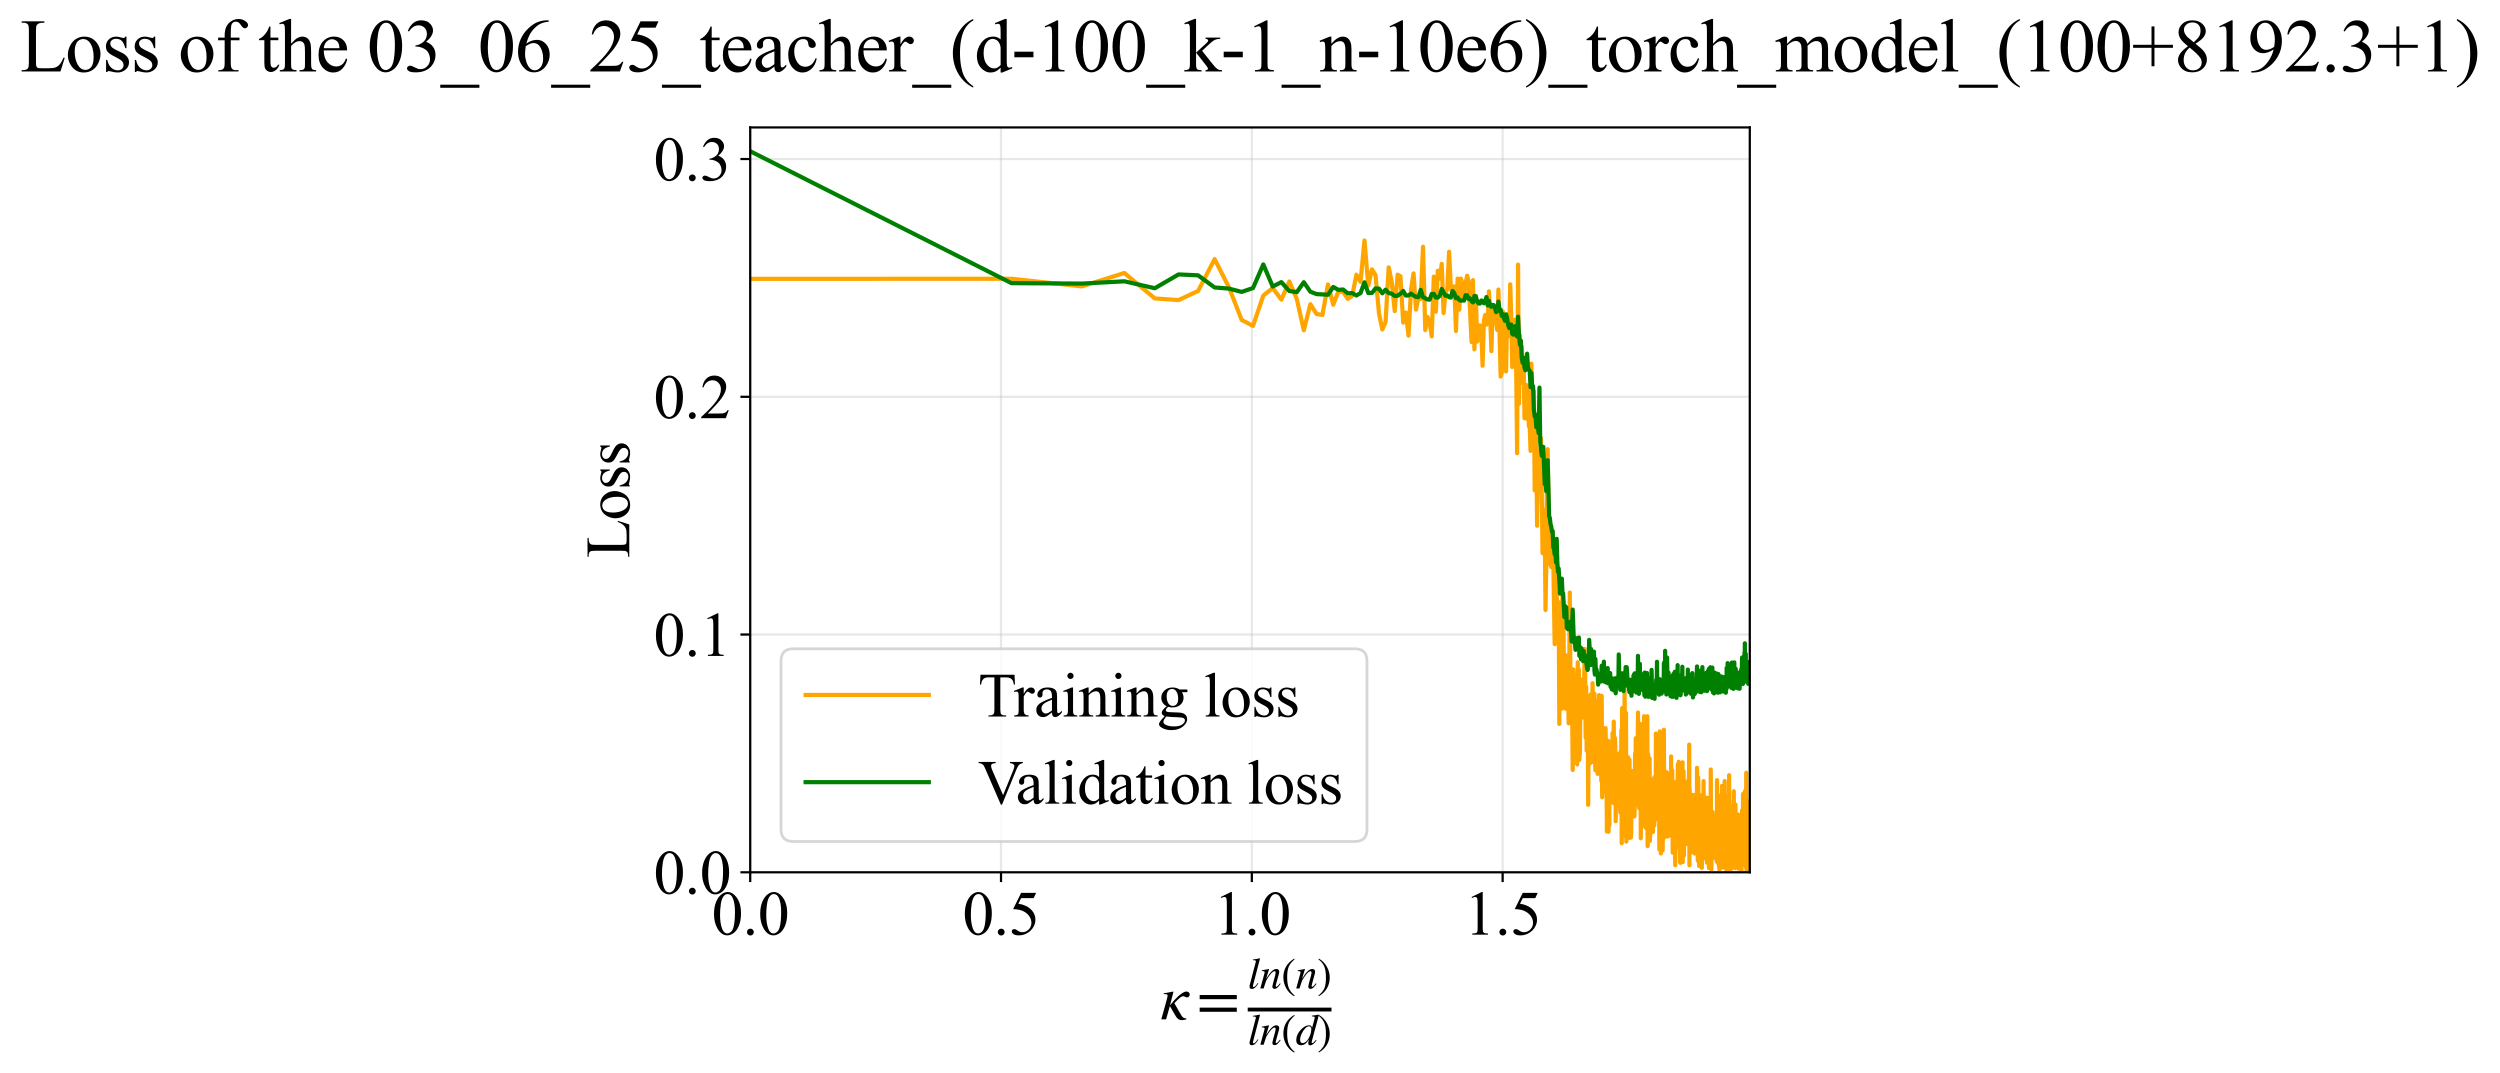 <?xml version="1.0" encoding="utf-8" standalone="no"?>
<!DOCTYPE svg PUBLIC "-//W3C//DTD SVG 1.1//EN"
  "http://www.w3.org/Graphics/SVG/1.1/DTD/svg11.dtd">
<svg xmlns:xlink="http://www.w3.org/1999/xlink" width="893.178pt" height="383.266pt" viewBox="0 0 893.178 383.266" xmlns="http://www.w3.org/2000/svg" version="1.1">
 <defs>
  <style type="text/css">*{stroke-linejoin: round; stroke-linecap: butt}</style>
 </defs>
 <g id="figure_1">
  <g id="patch_1">
   <path d="M 0 383.266 
L 893.178 383.266 
L 893.178 0 
L 0 0 
z
" style="fill: #ffffff"/>
  </g>
  <g id="axes_1">
   <g id="patch_2">
    <path d="M 268.029 311.644 
L 625.149 311.644 
L 625.149 45.532 
L 268.029 45.532 
z
" style="fill: #ffffff"/>
   </g>
   <g id="matplotlib.axis_1">
    <g id="xtick_1">
     <g id="line2d_1">
      <path d="M 268.029 311.644 
L 268.029 45.532 
" clip-path="url(#p2fc7cd6cac)" style="fill: none; stroke: #b0b0b0; stroke-opacity: 0.3; stroke-width: 0.8; stroke-linecap: square"/>
     </g>
     <g id="line2d_2">
      <defs>
       <path id="mc48c96fe73" d="M 0 0 
L 0 3.5 
" style="stroke: #000000; stroke-width: 0.8"/>
      </defs>
      <g>
       <use xlink:href="#mc48c96fe73" x="268.029" y="311.644" style="stroke: #000000; stroke-width: 0.8"/>
      </g>
     </g>
     <g id="text_1">
      <!-- 0.0 -->
      <g transform="translate(254.279 333.92) scale(0.22 -0.22)">
       <defs>
        <path id="TimesNewRomanPSMT-30" d="M 231 2094 
Q 231 2819 450 3342 
Q 669 3866 1031 4122 
Q 1313 4325 1613 4325 
Q 2100 4325 2488 3828 
Q 2972 3213 2972 2159 
Q 2972 1422 2759 906 
Q 2547 391 2217 158 
Q 1888 -75 1581 -75 
Q 975 -75 572 641 
Q 231 1244 231 2094 
z
M 844 2016 
Q 844 1141 1059 588 
Q 1238 122 1591 122 
Q 1759 122 1940 273 
Q 2122 425 2216 781 
Q 2359 1319 2359 2297 
Q 2359 3022 2209 3506 
Q 2097 3866 1919 4016 
Q 1791 4119 1609 4119 
Q 1397 4119 1231 3928 
Q 1006 3669 925 3112 
Q 844 2556 844 2016 
z
" transform="scale(0.016)"/>
        <path id="TimesNewRomanPSMT-2e" d="M 800 606 
Q 947 606 1047 504 
Q 1147 403 1147 259 
Q 1147 116 1045 14 
Q 944 -88 800 -88 
Q 656 -88 554 14 
Q 453 116 453 259 
Q 453 406 554 506 
Q 656 606 800 606 
z
" transform="scale(0.016)"/>
       </defs>
       <use xlink:href="#TimesNewRomanPSMT-30"/>
       <use xlink:href="#TimesNewRomanPSMT-2e" transform="translate(50 0)"/>
       <use xlink:href="#TimesNewRomanPSMT-30" transform="translate(75 0)"/>
      </g>
     </g>
    </g>
    <g id="xtick_2">
     <g id="line2d_3">
      <path d="M 357.635 311.644 
L 357.635 45.532 
" clip-path="url(#p2fc7cd6cac)" style="fill: none; stroke: #b0b0b0; stroke-opacity: 0.3; stroke-width: 0.8; stroke-linecap: square"/>
     </g>
     <g id="line2d_4">
      <g>
       <use xlink:href="#mc48c96fe73" x="357.635" y="311.644" style="stroke: #000000; stroke-width: 0.8"/>
      </g>
     </g>
     <g id="text_2">
      <!-- 0.5 -->
      <g transform="translate(343.885 333.92) scale(0.22 -0.22)">
       <defs>
        <path id="TimesNewRomanPSMT-35" d="M 2778 4238 
L 2534 3706 
L 1259 3706 
L 981 3138 
Q 1809 3016 2294 2522 
Q 2709 2097 2709 1522 
Q 2709 1188 2573 903 
Q 2438 619 2231 419 
Q 2025 219 1772 97 
Q 1413 -75 1034 -75 
Q 653 -75 479 54 
Q 306 184 306 341 
Q 306 428 378 495 
Q 450 563 559 563 
Q 641 563 702 538 
Q 763 513 909 409 
Q 1144 247 1384 247 
Q 1750 247 2026 523 
Q 2303 800 2303 1197 
Q 2303 1581 2056 1914 
Q 1809 2247 1375 2428 
Q 1034 2569 447 2591 
L 1259 4238 
L 2778 4238 
z
" transform="scale(0.016)"/>
       </defs>
       <use xlink:href="#TimesNewRomanPSMT-30"/>
       <use xlink:href="#TimesNewRomanPSMT-2e" transform="translate(50 0)"/>
       <use xlink:href="#TimesNewRomanPSMT-35" transform="translate(75 0)"/>
      </g>
     </g>
    </g>
    <g id="xtick_3">
     <g id="line2d_5">
      <path d="M 447.242 311.644 
L 447.242 45.532 
" clip-path="url(#p2fc7cd6cac)" style="fill: none; stroke: #b0b0b0; stroke-opacity: 0.3; stroke-width: 0.8; stroke-linecap: square"/>
     </g>
     <g id="line2d_6">
      <g>
       <use xlink:href="#mc48c96fe73" x="447.242" y="311.644" style="stroke: #000000; stroke-width: 0.8"/>
      </g>
     </g>
     <g id="text_3">
      <!-- 1.0 -->
      <g transform="translate(433.492 333.92) scale(0.22 -0.22)">
       <defs>
        <path id="TimesNewRomanPSMT-31" d="M 750 3822 
L 1781 4325 
L 1884 4325 
L 1884 747 
Q 1884 391 1914 303 
Q 1944 216 2037 169 
Q 2131 122 2419 116 
L 2419 0 
L 825 0 
L 825 116 
Q 1125 122 1212 167 
Q 1300 213 1334 289 
Q 1369 366 1369 747 
L 1369 3034 
Q 1369 3497 1338 3628 
Q 1316 3728 1258 3775 
Q 1200 3822 1119 3822 
Q 1003 3822 797 3725 
L 750 3822 
z
" transform="scale(0.016)"/>
       </defs>
       <use xlink:href="#TimesNewRomanPSMT-31"/>
       <use xlink:href="#TimesNewRomanPSMT-2e" transform="translate(50 0)"/>
       <use xlink:href="#TimesNewRomanPSMT-30" transform="translate(75 0)"/>
      </g>
     </g>
    </g>
    <g id="xtick_4">
     <g id="line2d_7">
      <path d="M 536.848 311.644 
L 536.848 45.532 
" clip-path="url(#p2fc7cd6cac)" style="fill: none; stroke: #b0b0b0; stroke-opacity: 0.3; stroke-width: 0.8; stroke-linecap: square"/>
     </g>
     <g id="line2d_8">
      <g>
       <use xlink:href="#mc48c96fe73" x="536.848" y="311.644" style="stroke: #000000; stroke-width: 0.8"/>
      </g>
     </g>
     <g id="text_4">
      <!-- 1.5 -->
      <g transform="translate(523.098 333.92) scale(0.22 -0.22)">
       <use xlink:href="#TimesNewRomanPSMT-31"/>
       <use xlink:href="#TimesNewRomanPSMT-2e" transform="translate(50 0)"/>
       <use xlink:href="#TimesNewRomanPSMT-35" transform="translate(75 0)"/>
      </g>
     </g>
    </g>
    <g id="text_5">
     <!-- $\kappa  = \frac{ln(n)}{ln(d)}$ -->
     <g transform="translate(414.579 364.186) scale(0.22 -0.22)">
      <defs>
       <path id="STIXGeneral-Italic-3ba" d="M 979 1440 
L 998 1446 
Q 1850 2541 2464 2790 
Q 2547 2822 2630 2822 
Q 2797 2822 2886 2736 
Q 2976 2650 2976 2522 
Q 2976 2387 2893 2307 
Q 2810 2227 2682 2227 
Q 2605 2227 2502 2288 
Q 2400 2349 2336 2349 
Q 2170 2349 1990 2205 
Q 1811 2061 1414 1645 
L 2042 544 
Q 2202 262 2310 182 
Q 2419 102 2624 102 
L 2624 0 
Q 2374 -83 2182 -83 
Q 1786 -83 1555 326 
L 960 1350 
L 576 0 
L 90 0 
L 640 1978 
Q 730 2317 730 2406 
Q 730 2560 518 2560 
L 339 2560 
L 339 2650 
Q 678 2694 1306 2822 
L 1325 2803 
L 979 1440 
z
" transform="scale(0.016)"/>
       <path id="STIXGeneral-Regular-3d" d="M 4077 2048 
L 307 2048 
L 307 2470 
L 4077 2470 
L 4077 2048 
z
M 4077 768 
L 307 768 
L 307 1190 
L 4077 1190 
L 4077 768 
z
" transform="scale(0.016)"/>
       <path id="STIXGeneral-Italic-6c" d="M 1786 4339 
L 806 595 
Q 755 410 755 320 
Q 755 205 864 205 
Q 1037 205 1293 570 
L 1453 794 
L 1542 730 
Q 1254 275 1046 102 
Q 838 -70 576 -70 
Q 262 -70 262 288 
Q 262 397 288 480 
L 1165 3834 
Q 1184 3898 1184 3955 
Q 1184 4096 870 4096 
L 755 4096 
L 755 4198 
Q 1203 4250 1747 4371 
L 1786 4339 
z
" transform="scale(0.016)"/>
       <path id="STIXGeneral-Italic-6e" d="M 2944 749 
L 3034 666 
Q 2707 218 2534 80 
Q 2362 -58 2138 -58 
Q 2010 -58 1923 28 
Q 1837 115 1837 288 
Q 1837 390 1939 768 
L 2221 1805 
Q 2310 2150 2310 2310 
Q 2310 2496 2157 2496 
Q 1971 2496 1750 2275 
Q 1530 2054 1210 1587 
Q 998 1274 899 1024 
Q 800 774 570 0 
L 90 0 
L 704 2240 
Q 717 2304 717 2349 
Q 717 2445 630 2480 
Q 544 2515 301 2522 
L 301 2624 
Q 550 2675 857 2729 
Q 1165 2784 1338 2822 
L 1363 2810 
L 934 1414 
Q 1408 2170 1753 2496 
Q 2099 2822 2413 2822 
Q 2611 2822 2720 2716 
Q 2829 2611 2829 2432 
Q 2829 2272 2765 2048 
L 2406 749 
Q 2317 429 2317 358 
Q 2317 243 2419 243 
Q 2541 243 2810 582 
Q 2854 634 2944 749 
z
" transform="scale(0.016)"/>
       <path id="STIXGeneral-Regular-28" d="M 1946 -1030 
L 1869 -1133 
Q 1126 -710 716 32 
Q 307 774 307 1613 
Q 307 3386 1888 4326 
L 1946 4224 
Q 1293 3667 1075 3126 
Q 858 2586 858 1632 
Q 858 685 1082 96 
Q 1306 -493 1946 -1030 
z
" transform="scale(0.016)"/>
       <path id="STIXGeneral-Regular-29" d="M 186 4224 
L 262 4326 
Q 992 3891 1408 3148 
Q 1824 2406 1824 1581 
Q 1824 -166 243 -1133 
L 186 -1030 
Q 845 -486 1059 54 
Q 1274 595 1274 1562 
Q 1274 2534 1059 3120 
Q 845 3706 186 4224 
z
" transform="scale(0.016)"/>
       <path id="STIXGeneral-Italic-64" d="M 3334 4371 
L 3373 4333 
L 3123 3360 
L 2739 1958 
Q 2323 429 2323 384 
Q 2323 256 2438 256 
Q 2522 256 2614 336 
Q 2707 416 2963 710 
L 3040 646 
Q 2547 -83 2099 -83 
Q 1978 -83 1907 -6 
Q 1837 70 1837 205 
Q 1837 397 1920 774 
Q 1645 307 1379 118 
Q 1114 -70 781 -70 
Q 461 -70 278 125 
Q 96 320 96 678 
Q 96 1440 713 2131 
Q 1331 2822 1965 2822 
Q 2163 2822 2256 2732 
Q 2349 2643 2381 2451 
L 2387 2451 
L 2675 3494 
Q 2765 3808 2765 3949 
Q 2765 4051 2694 4076 
Q 2624 4102 2355 4115 
L 2355 4224 
Q 2848 4269 3334 4371 
z
M 2278 2310 
Q 2278 2477 2185 2576 
Q 2093 2675 1978 2675 
Q 1677 2675 1395 2381 
Q 1075 2042 864 1571 
Q 653 1101 653 704 
Q 653 486 752 361 
Q 851 237 1024 237 
Q 1312 237 1606 550 
Q 1901 864 2089 1350 
Q 2278 1837 2278 2310 
z
" transform="scale(0.016)"/>
      </defs>
      <use xlink:href="#STIXGeneral-Italic-3ba" transform="translate(0 0.003)"/>
      <use xlink:href="#STIXGeneral-Regular-3d" transform="translate(58.84 0.003)"/>
      <use xlink:href="#STIXGeneral-Italic-6c" transform="translate(141.78 50.192) scale(0.7)"/>
      <use xlink:href="#STIXGeneral-Italic-6e" transform="translate(161.24 50.192) scale(0.7)"/>
      <use xlink:href="#STIXGeneral-Regular-28" transform="translate(196.24 50.192) scale(0.7)"/>
      <use xlink:href="#STIXGeneral-Italic-6e" transform="translate(219.55 50.192) scale(0.7)"/>
      <use xlink:href="#STIXGeneral-Regular-29" transform="translate(254.55 50.192) scale(0.7)"/>
      <use xlink:href="#STIXGeneral-Italic-6c" transform="translate(141.78 -41.258) scale(0.7)"/>
      <use xlink:href="#STIXGeneral-Italic-6e" transform="translate(161.24 -41.258) scale(0.7)"/>
      <use xlink:href="#STIXGeneral-Regular-28" transform="translate(196.24 -41.258) scale(0.7)"/>
      <use xlink:href="#STIXGeneral-Italic-64" transform="translate(219.55 -41.258) scale(0.7)"/>
      <use xlink:href="#STIXGeneral-Regular-29" transform="translate(254.55 -41.258) scale(0.7)"/>
      <path d="M 141.78 12.8 
L 141.78 19.05 
L 277.86 19.05 
L 277.86 12.8 
L 141.78 12.8 
z
"/>
     </g>
    </g>
   </g>
   <g id="matplotlib.axis_2">
    <g id="ytick_1">
     <g id="line2d_9">
      <path d="M 268.029 311.644 
L 625.149 311.644 
" clip-path="url(#p2fc7cd6cac)" style="fill: none; stroke: #b0b0b0; stroke-opacity: 0.3; stroke-width: 0.8; stroke-linecap: square"/>
     </g>
     <g id="line2d_10">
      <defs>
       <path id="m71b78423c8" d="M 0 0 
L -3.5 0 
" style="stroke: #000000; stroke-width: 0.8"/>
      </defs>
      <g>
       <use xlink:href="#m71b78423c8" x="268.029" y="311.644" style="stroke: #000000; stroke-width: 0.8"/>
      </g>
     </g>
     <g id="text_6">
      <!-- 0.0 -->
      <g transform="translate(233.529 319.282) scale(0.22 -0.22)">
       <use xlink:href="#TimesNewRomanPSMT-30"/>
       <use xlink:href="#TimesNewRomanPSMT-2e" transform="translate(50 0)"/>
       <use xlink:href="#TimesNewRomanPSMT-30" transform="translate(75 0)"/>
      </g>
     </g>
    </g>
    <g id="ytick_2">
     <g id="line2d_11">
      <path d="M 268.029 226.702 
L 625.149 226.702 
" clip-path="url(#p2fc7cd6cac)" style="fill: none; stroke: #b0b0b0; stroke-opacity: 0.3; stroke-width: 0.8; stroke-linecap: square"/>
     </g>
     <g id="line2d_12">
      <g>
       <use xlink:href="#m71b78423c8" x="268.029" y="226.702" style="stroke: #000000; stroke-width: 0.8"/>
      </g>
     </g>
     <g id="text_7">
      <!-- 0.1 -->
      <g transform="translate(233.529 234.34) scale(0.22 -0.22)">
       <use xlink:href="#TimesNewRomanPSMT-30"/>
       <use xlink:href="#TimesNewRomanPSMT-2e" transform="translate(50 0)"/>
       <use xlink:href="#TimesNewRomanPSMT-31" transform="translate(75 0)"/>
      </g>
     </g>
    </g>
    <g id="ytick_3">
     <g id="line2d_13">
      <path d="M 268.029 141.761 
L 625.149 141.761 
" clip-path="url(#p2fc7cd6cac)" style="fill: none; stroke: #b0b0b0; stroke-opacity: 0.3; stroke-width: 0.8; stroke-linecap: square"/>
     </g>
     <g id="line2d_14">
      <g>
       <use xlink:href="#m71b78423c8" x="268.029" y="141.761" style="stroke: #000000; stroke-width: 0.8"/>
      </g>
     </g>
     <g id="text_8">
      <!-- 0.2 -->
      <g transform="translate(233.529 149.399) scale(0.22 -0.22)">
       <defs>
        <path id="TimesNewRomanPSMT-32" d="M 2934 816 
L 2638 0 
L 138 0 
L 138 116 
Q 1241 1122 1691 1759 
Q 2141 2397 2141 2925 
Q 2141 3328 1894 3587 
Q 1647 3847 1303 3847 
Q 991 3847 742 3664 
Q 494 3481 375 3128 
L 259 3128 
Q 338 3706 661 4015 
Q 984 4325 1469 4325 
Q 1984 4325 2329 3994 
Q 2675 3663 2675 3213 
Q 2675 2891 2525 2569 
Q 2294 2063 1775 1497 
Q 997 647 803 472 
L 1909 472 
Q 2247 472 2383 497 
Q 2519 522 2628 598 
Q 2738 675 2819 816 
L 2934 816 
z
" transform="scale(0.016)"/>
       </defs>
       <use xlink:href="#TimesNewRomanPSMT-30"/>
       <use xlink:href="#TimesNewRomanPSMT-2e" transform="translate(50 0)"/>
       <use xlink:href="#TimesNewRomanPSMT-32" transform="translate(75 0)"/>
      </g>
     </g>
    </g>
    <g id="ytick_4">
     <g id="line2d_15">
      <path d="M 268.029 56.819 
L 625.149 56.819 
" clip-path="url(#p2fc7cd6cac)" style="fill: none; stroke: #b0b0b0; stroke-opacity: 0.3; stroke-width: 0.8; stroke-linecap: square"/>
     </g>
     <g id="line2d_16">
      <g>
       <use xlink:href="#m71b78423c8" x="268.029" y="56.819" style="stroke: #000000; stroke-width: 0.8"/>
      </g>
     </g>
     <g id="text_9">
      <!-- 0.3 -->
      <g transform="translate(233.529 64.457) scale(0.22 -0.22)">
       <defs>
        <path id="TimesNewRomanPSMT-33" d="M 325 3431 
Q 506 3859 782 4092 
Q 1059 4325 1472 4325 
Q 1981 4325 2253 3994 
Q 2459 3747 2459 3466 
Q 2459 3003 1878 2509 
Q 2269 2356 2469 2072 
Q 2669 1788 2669 1403 
Q 2669 853 2319 450 
Q 1863 -75 997 -75 
Q 569 -75 414 31 
Q 259 138 259 259 
Q 259 350 332 419 
Q 406 488 509 488 
Q 588 488 669 463 
Q 722 447 909 348 
Q 1097 250 1169 231 
Q 1284 197 1416 197 
Q 1734 197 1970 444 
Q 2206 691 2206 1028 
Q 2206 1275 2097 1509 
Q 2016 1684 1919 1775 
Q 1784 1900 1550 2001 
Q 1316 2103 1072 2103 
L 972 2103 
L 972 2197 
Q 1219 2228 1467 2375 
Q 1716 2522 1828 2728 
Q 1941 2934 1941 3181 
Q 1941 3503 1739 3701 
Q 1538 3900 1238 3900 
Q 753 3900 428 3381 
L 325 3431 
z
" transform="scale(0.016)"/>
       </defs>
       <use xlink:href="#TimesNewRomanPSMT-30"/>
       <use xlink:href="#TimesNewRomanPSMT-2e" transform="translate(50 0)"/>
       <use xlink:href="#TimesNewRomanPSMT-33" transform="translate(75 0)"/>
      </g>
     </g>
    </g>
    <g id="text_10">
     <!-- Loss -->
     <g transform="translate(224.823 199.369) rotate(-90) scale(0.22 -0.22)">
      <defs>
       <path id="TimesNewRomanPSMT-4c" d="M 3669 1172 
L 3772 1150 
L 3409 0 
L 128 0 
L 128 116 
L 288 116 
Q 556 116 672 291 
Q 738 391 738 753 
L 738 3488 
Q 738 3884 650 3984 
Q 528 4122 288 4122 
L 128 4122 
L 128 4238 
L 2047 4238 
L 2047 4122 
Q 1709 4125 1573 4059 
Q 1438 3994 1388 3894 
Q 1338 3794 1338 3416 
L 1338 753 
Q 1338 494 1388 397 
Q 1425 331 1503 300 
Q 1581 269 1991 269 
L 2300 269 
Q 2788 269 2984 341 
Q 3181 413 3343 595 
Q 3506 778 3669 1172 
z
" transform="scale(0.016)"/>
       <path id="TimesNewRomanPSMT-6f" d="M 1600 2947 
Q 2250 2947 2644 2453 
Q 2978 2031 2978 1484 
Q 2978 1100 2793 706 
Q 2609 313 2286 112 
Q 1963 -88 1566 -88 
Q 919 -88 538 428 
Q 216 863 216 1403 
Q 216 1797 411 2186 
Q 606 2575 925 2761 
Q 1244 2947 1600 2947 
z
M 1503 2744 
Q 1338 2744 1170 2645 
Q 1003 2547 900 2300 
Q 797 2053 797 1666 
Q 797 1041 1045 587 
Q 1294 134 1700 134 
Q 2003 134 2200 384 
Q 2397 634 2397 1244 
Q 2397 2006 2069 2444 
Q 1847 2744 1503 2744 
z
" transform="scale(0.016)"/>
       <path id="TimesNewRomanPSMT-73" d="M 2050 2947 
L 2050 1972 
L 1947 1972 
Q 1828 2431 1642 2597 
Q 1456 2763 1169 2763 
Q 950 2763 815 2647 
Q 681 2531 681 2391 
Q 681 2216 781 2091 
Q 878 1963 1175 1819 
L 1631 1597 
Q 2266 1288 2266 781 
Q 2266 391 1970 151 
Q 1675 -88 1309 -88 
Q 1047 -88 709 6 
Q 606 38 541 38 
Q 469 38 428 -44 
L 325 -44 
L 325 978 
L 428 978 
Q 516 541 762 319 
Q 1009 97 1316 97 
Q 1531 97 1667 223 
Q 1803 350 1803 528 
Q 1803 744 1651 891 
Q 1500 1038 1047 1263 
Q 594 1488 453 1669 
Q 313 1847 313 2119 
Q 313 2472 555 2709 
Q 797 2947 1181 2947 
Q 1350 2947 1591 2875 
Q 1750 2828 1803 2828 
Q 1853 2828 1881 2850 
Q 1909 2872 1947 2947 
L 2050 2947 
z
" transform="scale(0.016)"/>
      </defs>
      <use xlink:href="#TimesNewRomanPSMT-4c"/>
      <use xlink:href="#TimesNewRomanPSMT-6f" transform="translate(61.084 0)"/>
      <use xlink:href="#TimesNewRomanPSMT-73" transform="translate(111.084 0)"/>
      <use xlink:href="#TimesNewRomanPSMT-73" transform="translate(150 0)"/>
     </g>
    </g>
   </g>
   <g id="line2d_17">
    <path d="M 268.029 99.629 
L 361.377 99.587 
L 386.543 102.316 
L 401.7 97.525 
L 412.58 106.617 
L 421.074 107.215 
L 428.042 103.953 
L 433.949 92.58 
L 439.077 102.666 
L 443.607 114.294 
L 447.665 116.436 
L 451.339 105.597 
L 454.696 102.905 
L 457.786 107.038 
L 460.649 100.561 
L 463.315 106.858 
L 465.811 118.005 
L 468.156 108.666 
L 470.367 112.188 
L 472.46 112.517 
L 474.446 101.615 
L 476.336 108.854 
L 478.138 104.187 
L 479.86 104.293 
L 481.509 106.772 
L 483.091 105.756 
L 484.612 98.143 
L 486.075 100.703 
L 487.485 85.934 
L 488.846 101.974 
L 490.161 96.247 
L 491.432 98.295 
L 492.664 111.842 
L 493.858 117.722 
L 495.016 115.091 
L 496.141 95.528 
L 497.234 100.709 
L 498.297 111.136 
L 499.333 98.13 
L 500.341 98.711 
L 501.324 115.263 
L 502.282 111.663 
L 503.218 119.894 
L 504.131 103.302 
L 505.024 97.676 
L 505.896 110.618 
L 506.75 106.389 
L 507.585 106.818 
L 508.403 88.145 
L 509.203 117.937 
L 509.988 113.242 
L 510.757 115.204 
L 511.511 120.186 
L 512.251 98.844 
L 512.977 111.374 
L 513.69 96.731 
L 514.39 99.59 
L 515.077 94.291 
L 515.753 111.839 
L 516.417 104.521 
L 517.07 103.267 
L 517.712 89.937 
L 518.344 102.933 
L 518.966 105.28 
L 519.578 102.328 
L 520.18 118.242 
L 520.773 99.545 
L 521.358 110.659 
L 521.933 99.534 
L 522.501 101.235 
L 523.06 106.477 
L 523.611 101.317 
L 524.154 98.513 
L 524.691 100.421 
L 525.741 122.203 
L 526.256 100.078 
L 526.764 124.816 
L 527.265 105.7 
L 527.76 122.046 
L 528.249 120.914 
L 528.732 116.266 
L 529.209 116.957 
L 529.68 130.658 
L 530.146 114.627 
L 530.606 112.505 
L 531.06 115.975 
L 531.51 114.813 
L 531.954 104.082 
L 532.393 113.2 
L 532.827 125.448 
L 533.257 110.904 
L 533.682 111.879 
L 534.102 110.23 
L 534.518 115.002 
L 534.929 117.88 
L 535.336 103.435 
L 536.138 134.527 
L 536.533 133.098 
L 536.923 111.286 
L 537.31 119.396 
L 537.693 118.986 
L 538.072 132.701 
L 538.448 112.463 
L 539.189 119.999 
L 539.554 101.593 
L 539.915 112.906 
L 540.274 131.134 
L 540.629 120.957 
L 540.981 127.343 
L 541.329 114.203 
L 541.675 130.696 
L 542.018 161.917 
L 542.357 94.544 
L 542.694 144.254 
L 543.028 119.749 
L 543.358 136.85 
L 543.687 123.9 
L 544.012 129.481 
L 544.335 128.595 
L 544.655 149.446 
L 544.972 138.205 
L 545.287 137.534 
L 545.599 149.635 
L 545.909 137.801 
L 546.217 152.306 
L 546.522 152.098 
L 546.824 161.074 
L 547.124 129.934 
L 547.422 146.114 
L 547.718 144.838 
L 548.012 139.734 
L 548.303 175.223 
L 548.592 151.832 
L 548.879 160.926 
L 549.164 187.826 
L 549.447 161.047 
L 549.727 162.482 
L 550.006 175.977 
L 550.283 169.319 
L 550.558 156.476 
L 551.102 197.618 
L 551.371 182.054 
L 551.638 197.909 
L 551.904 190.418 
L 552.167 217.922 
L 552.429 202.292 
L 552.689 167.248 
L 552.948 160.499 
L 553.459 201.472 
L 553.713 188.331 
L 553.964 191.066 
L 554.215 202.555 
L 554.463 191.299 
L 554.71 190.074 
L 554.955 200.865 
L 555.442 230.153 
L 555.682 199.578 
L 555.922 222.334 
L 556.16 211.771 
L 556.396 221.404 
L 556.631 224.61 
L 556.865 215.144 
L 557.097 258.632 
L 557.328 235.804 
L 557.557 227.024 
L 557.785 230.78 
L 558.012 253.143 
L 558.237 212.076 
L 558.462 215.826 
L 558.906 249.39 
L 559.126 242.233 
L 559.346 253.183 
L 559.563 234.177 
L 559.78 252.351 
L 559.996 250.65 
L 560.21 246.043 
L 560.423 258.41 
L 560.635 242.323 
L 560.846 211.7 
L 561.055 240.155 
L 561.264 246.698 
L 561.471 256.95 
L 561.678 253.093 
L 561.883 275.081 
L 562.087 239.165 
L 562.29 246.127 
L 562.492 246.309 
L 562.693 247.113 
L 562.893 251.577 
L 563.092 248.274 
L 563.29 272.394 
L 563.487 273.088 
L 563.683 236.631 
L 563.878 248.852 
L 564.072 239.215 
L 564.265 271.464 
L 564.457 268.491 
L 564.648 247.924 
L 564.839 256.092 
L 565.028 242.798 
L 565.404 256.375 
L 565.776 245.125 
L 565.961 245.108 
L 566.145 231.86 
L 566.328 240.365 
L 566.51 263.564 
L 566.691 245.336 
L 566.872 268.186 
L 567.051 248.647 
L 567.23 249.513 
L 567.408 287.536 
L 567.585 263.175 
L 567.762 271.443 
L 567.937 256.759 
L 568.112 272.708 
L 568.286 248.132 
L 568.46 258.458 
L 568.632 261.495 
L 568.804 259.403 
L 568.975 244.086 
L 569.315 272.317 
L 569.483 269.034 
L 569.651 247.896 
L 569.819 270.418 
L 569.985 275.206 
L 570.151 269.015 
L 570.316 267.701 
L 570.481 250.446 
L 570.808 276.48 
L 570.97 273.672 
L 571.293 248.329 
L 571.453 250.533 
L 571.613 274.559 
L 571.931 250.353 
L 572.088 278.938 
L 572.246 248.637 
L 572.402 284.836 
L 572.558 265.373 
L 572.713 269.243 
L 573.022 282.881 
L 573.328 260.178 
L 573.481 269.682 
L 573.632 260.162 
L 573.783 271.01 
L 573.934 267.305 
L 574.084 297.081 
L 574.233 276.969 
L 574.382 277.747 
L 574.53 264.671 
L 574.678 297.181 
L 574.825 265.709 
L 574.971 294.86 
L 575.117 265.075 
L 575.263 281.217 
L 575.408 274.289 
L 575.552 273.192 
L 575.696 273.076 
L 575.839 272.272 
L 575.982 273.592 
L 576.124 261.914 
L 576.266 285.892 
L 576.407 286.864 
L 576.548 257.823 
L 576.688 275.764 
L 576.827 276.924 
L 576.967 263.651 
L 577.105 266.487 
L 577.243 293.388 
L 577.381 277.077 
L 577.518 275.228 
L 577.655 287.848 
L 577.791 272.153 
L 577.927 274.71 
L 578.063 269.327 
L 578.197 285.007 
L 578.332 284.78 
L 578.466 274.04 
L 578.599 272.862 
L 578.865 290.179 
L 578.997 268.427 
L 579.128 283.205 
L 579.26 260.86 
L 579.39 301.249 
L 579.521 252.988 
L 579.651 276.906 
L 579.78 279.804 
L 579.909 277.252 
L 580.038 284.188 
L 580.166 275.052 
L 580.294 276.748 
L 580.421 246.975 
L 580.8 298.801 
L 580.926 254.747 
L 581.051 300.663 
L 581.176 272.975 
L 581.301 285.13 
L 581.425 271.508 
L 581.549 280.743 
L 581.672 270.566 
L 581.917 299.41 
L 582.04 294.216 
L 582.161 271.447 
L 582.404 295.903 
L 582.524 296.86 
L 582.645 299.252 
L 582.764 298.294 
L 582.884 282.024 
L 583.003 281.49 
L 583.122 275.519 
L 583.24 283.559 
L 583.358 282.477 
L 583.476 287.436 
L 583.594 283.838 
L 583.711 286.859 
L 583.827 282.973 
L 583.943 291.665 
L 584.059 286.33 
L 584.175 269.185 
L 584.29 284.755 
L 584.405 263.753 
L 584.52 264.105 
L 584.634 283.132 
L 584.748 283.25 
L 584.862 279.273 
L 584.975 286.993 
L 585.2 254.555 
L 585.425 287.902 
L 585.536 283.376 
L 585.648 288.767 
L 585.869 262.434 
L 585.98 284.41 
L 586.09 258.672 
L 586.199 299.496 
L 586.309 291.888 
L 586.418 270.68 
L 586.527 278.387 
L 586.635 263.745 
L 586.744 290.991 
L 586.851 286.377 
L 586.959 294.997 
L 587.173 271.249 
L 587.28 288.145 
L 587.387 255.879 
L 587.704 291.628 
L 587.81 287.342 
L 588.019 295.801 
L 588.228 285.366 
L 588.332 276.935 
L 588.435 285.144 
L 588.539 255.899 
L 588.642 302.302 
L 588.745 299.433 
L 588.847 269.45 
L 588.949 292.941 
L 589.051 277.31 
L 589.254 287.993 
L 589.356 270.956 
L 589.457 300.411 
L 589.557 298.335 
L 589.658 283.672 
L 589.758 289.96 
L 589.858 286.971 
L 589.957 292.027 
L 590.057 282.247 
L 590.156 294.909 
L 590.255 278.475 
L 590.353 292.46 
L 590.452 281.778 
L 590.55 297.246 
L 590.648 280.44 
L 590.843 288.965 
L 590.94 284.786 
L 591.037 294.885 
L 591.133 277.626 
L 591.326 293.021 
L 591.422 279.377 
L 591.518 291.222 
L 591.613 262.069 
L 591.708 291.156 
L 591.803 286.707 
L 591.898 277.51 
L 591.993 278.086 
L 592.181 291.652 
L 592.275 284.565 
L 592.369 290.731 
L 592.462 271.109 
L 592.555 291.163 
L 592.741 286.001 
L 592.833 303.463 
L 593.018 261.308 
L 593.201 302.779 
L 593.293 295.344 
L 593.384 304.918 
L 593.475 282.016 
L 593.566 286.13 
L 593.837 302.999 
L 593.927 279.816 
L 594.017 303.81 
L 594.106 290.701 
L 594.196 299.938 
L 594.462 260.728 
L 594.551 294.816 
L 594.639 278.722 
L 594.727 282.292 
L 594.815 284.384 
L 594.903 283.643 
L 595.078 287.634 
L 595.165 298.883 
L 595.339 275.821 
L 595.425 285.899 
L 595.512 275.945 
L 595.598 286.449 
L 595.769 277.795 
L 595.941 298.801 
L 596.111 285.217 
L 596.196 290.97 
L 596.28 286.482 
L 596.449 291.209 
L 596.617 276.68 
L 596.701 296.651 
L 596.785 288.977 
L 596.868 291.196 
L 596.951 298.498 
L 597.034 270.243 
L 597.2 298.319 
L 597.365 288.712 
L 597.447 275.187 
L 597.611 304.625 
L 597.774 288.606 
L 597.855 299.29 
L 598.017 284.427 
L 598.098 302.639 
L 598.179 279.885 
L 598.259 283.132 
L 598.339 283.794 
L 598.499 309.129 
L 598.659 295.287 
L 598.738 295.616 
L 598.818 302.443 
L 598.897 279.24 
L 598.976 284.087 
L 599.133 297.852 
L 599.212 301.238 
L 599.29 280.44 
L 599.369 282.824 
L 599.447 273.076 
L 599.68 302.739 
L 599.757 272.18 
L 599.834 301.159 
L 599.912 291.903 
L 599.989 289.697 
L 600.065 302.068 
L 600.142 287.167 
L 600.219 308.069 
L 600.295 283.754 
L 600.371 308.271 
L 600.447 298.505 
L 600.523 295.697 
L 600.599 287.919 
L 600.675 298.563 
L 600.825 284.945 
L 600.901 287.692 
L 600.976 306.252 
L 601.125 272.347 
L 601.2 307.99 
L 601.274 277.2 
L 601.349 292.331 
L 601.423 300.229 
L 601.497 275.55 
L 601.645 305.612 
L 601.718 286.158 
L 601.792 287.548 
L 601.865 301.229 
L 601.938 292.829 
L 602.011 299.822 
L 602.084 296.504 
L 602.23 285.953 
L 602.302 296.281 
L 602.375 292.796 
L 602.447 279.267 
L 602.591 301.475 
L 602.734 282.129 
L 602.877 295.393 
L 602.949 286.627 
L 603.02 296.102 
L 603.091 290.172 
L 603.233 297.351 
L 603.515 266.021 
L 603.585 309.141 
L 603.655 281.563 
L 603.725 290.003 
L 603.864 302.442 
L 603.934 295.748 
L 604.003 297.867 
L 604.142 303.535 
L 604.211 285.977 
L 604.349 304.428 
L 604.417 293.744 
L 604.486 294.834 
L 604.554 301.73 
L 604.691 285.005 
L 604.759 301.205 
L 604.827 296.633 
L 604.895 283.954 
L 604.962 300.346 
L 605.03 298.318 
L 605.097 300.628 
L 605.165 294.955 
L 605.232 303.839 
L 605.299 298.069 
L 605.366 293.042 
L 605.433 304.942 
L 605.5 298.11 
L 605.567 296.923 
L 605.633 292.236 
L 605.766 302.439 
L 605.832 298.417 
L 605.898 298.706 
L 605.964 303.22 
L 606.03 292.47 
L 606.096 304.285 
L 606.162 302.024 
L 606.227 296.12 
L 606.293 274.341 
L 606.358 281.63 
L 606.553 307.468 
L 606.618 300.304 
L 606.683 277.735 
L 606.748 278.686 
L 607.07 309.424 
L 607.198 291.951 
L 607.261 304.557 
L 607.452 286.042 
L 607.516 296.619 
L 607.579 286.87 
L 607.642 293.651 
L 607.705 295.968 
L 607.768 284.173 
L 607.831 295.548 
L 607.894 293.515 
L 607.957 288.885 
L 608.019 310.049 
L 608.082 294.819 
L 608.207 301.85 
L 608.269 292.517 
L 608.331 292.583 
L 608.393 295.533 
L 608.517 288.917 
L 608.578 300.987 
L 608.64 279.064 
L 608.702 296.072 
L 608.763 294.711 
L 608.824 295.986 
L 608.886 306.66 
L 608.947 302.712 
L 609.008 286.581 
L 609.069 303.938 
L 609.129 294.38 
L 609.251 300.684 
L 609.372 292.606 
L 609.432 296.096 
L 609.493 296.65 
L 609.553 288.445 
L 609.613 294.526 
L 609.673 294.373 
L 609.793 284.999 
L 609.852 308.226 
L 609.912 287.203 
L 609.971 287.479 
L 610.031 290.259 
L 610.09 302.391 
L 610.15 295.436 
L 610.268 299.617 
L 610.327 285.392 
L 610.386 308.234 
L 610.445 288.694 
L 610.503 285.759 
L 610.562 310.111 
L 610.62 306.411 
L 610.679 308.927 
L 610.737 293.662 
L 610.796 298.963 
L 610.854 306.487 
L 610.912 305.673 
L 610.97 284.823 
L 611.028 297.03 
L 611.086 292.272 
L 611.144 301.971 
L 611.201 274.918 
L 611.259 288.702 
L 611.431 310.616 
L 611.546 295.169 
L 611.603 296.956 
L 611.773 304.077 
L 611.83 290.082 
L 611.887 290.196 
L 612.056 301.397 
L 612.113 301.031 
L 612.225 294.434 
L 612.281 294.684 
L 612.449 306.451 
L 612.561 296.595 
L 612.783 299.235 
L 612.893 298.65 
L 613.003 304.025 
L 613.058 292.573 
L 613.113 299.049 
L 613.168 299.18 
L 613.332 307.791 
L 613.387 302.677 
L 613.441 278.712 
L 613.496 297.866 
L 613.55 299.609 
L 613.604 295.117 
L 613.658 304.548 
L 613.712 291.398 
L 613.766 305.259 
L 613.82 308.379 
L 613.982 284.853 
L 614.142 309.462 
L 614.196 308.156 
L 614.249 303.093 
L 614.302 310.769 
L 614.356 309.468 
L 614.409 304.981 
L 614.462 284.303 
L 614.515 297.249 
L 614.62 295.009 
L 614.673 296.444 
L 614.726 308.238 
L 614.779 307.539 
L 614.831 291.896 
L 614.884 302.388 
L 614.936 301.992 
L 614.988 305.437 
L 615.093 291.33 
L 615.145 302.275 
L 615.197 280.791 
L 615.249 290.18 
L 615.301 309.964 
L 615.353 298.125 
L 615.456 304.138 
L 615.508 302.288 
L 615.559 302.257 
L 615.662 297.489 
L 615.714 299.643 
L 615.816 290.416 
L 615.918 303.227 
L 615.969 301.647 
L 616.02 290.759 
L 616.071 293.642 
L 616.122 309.302 
L 616.173 279.063 
L 616.224 300.404 
L 616.274 301.659 
L 616.325 300.357 
L 616.375 284.311 
L 616.426 303.119 
L 616.476 296.441 
L 616.526 297.141 
L 616.577 310.37 
L 616.627 307.375 
L 616.677 303.917 
L 616.777 286.101 
L 616.927 311.015 
L 616.976 310.126 
L 617.026 286.067 
L 617.076 296.94 
L 617.175 303.921 
L 617.224 300.904 
L 617.273 300.958 
L 617.323 305.967 
L 617.372 301.355 
L 617.421 301.829 
L 617.568 310.982 
L 617.715 293.743 
L 617.763 276.947 
L 617.812 293.166 
L 617.861 304.946 
L 617.958 303.823 
L 618.006 294.148 
L 618.054 306.267 
L 618.103 306.57 
L 618.151 304.916 
L 618.295 291.55 
L 618.391 310.553 
L 618.439 309.748 
L 618.535 287.908 
L 618.63 309.336 
L 618.678 308.831 
L 618.773 298.76 
L 618.82 299.179 
L 618.868 288.821 
L 618.915 306.979 
L 618.962 303.32 
L 619.009 293.235 
L 619.057 304.582 
L 619.104 302.466 
L 619.198 308.242 
L 619.244 288.393 
L 619.338 292.849 
L 619.385 296.058 
L 619.432 282.696 
L 619.571 305.404 
L 619.664 306.04 
L 619.757 295.645 
L 619.849 310.14 
L 619.895 309.16 
L 620.033 287.407 
L 620.125 304.548 
L 620.171 299.251 
L 620.217 297.688 
L 620.354 309.715 
L 620.49 294.846 
L 620.535 299.8 
L 620.626 298.749 
L 620.671 300.696 
L 620.716 293.251 
L 620.762 301.949 
L 620.852 309.543 
L 620.986 291.019 
L 621.121 310.38 
L 621.165 294.085 
L 621.254 301.575 
L 621.299 308.354 
L 621.343 299.102 
L 621.388 299.878 
L 621.476 309.421 
L 621.521 307.943 
L 621.609 291.494 
L 621.653 302.719 
L 621.741 299.913 
L 621.785 292.075 
L 621.873 295.689 
L 621.917 308.996 
L 622.004 305.88 
L 622.048 302.015 
L 622.135 297.826 
L 622.178 311.35 
L 622.395 289.507 
L 622.525 303.906 
L 622.611 292.395 
L 622.697 306.872 
L 622.739 283.665 
L 622.782 295.986 
L 622.825 303.554 
L 622.868 300.142 
L 622.91 294.783 
L 622.953 299.774 
L 622.996 305.092 
L 623.038 295.2 
L 623.081 305.419 
L 623.123 302.083 
L 623.208 309.034 
L 623.25 288.476 
L 623.293 307.503 
L 623.377 297.04 
L 623.419 282.635 
L 623.503 287.052 
L 623.545 307.725 
L 623.587 305.207 
L 623.629 294.243 
L 623.671 302.204 
L 623.713 302.867 
L 623.755 300.746 
L 623.838 309.946 
L 623.88 276.088 
L 624.004 311.581 
L 624.129 285.883 
L 624.17 289.549 
L 624.211 307.972 
L 624.294 295.321 
L 624.335 305.658 
L 624.376 292.681 
L 624.417 304.003 
L 624.458 300.055 
L 624.499 310.843 
L 624.54 291.874 
L 624.581 299.087 
L 624.622 307.58 
L 624.662 287.376 
L 624.744 298.278 
L 624.825 308.273 
L 624.866 301.607 
L 624.906 300.212 
L 624.947 310.903 
L 625.028 308.446 
L 625.068 300.425 
L 625.109 309.801 
L 625.149 303.305 
" clip-path="url(#p2fc7cd6cac)" style="fill: none; stroke: #ffa500; stroke-width: 1.5; stroke-linecap: square"/>
   </g>
   <g id="line2d_18">
    <path d="M 268.029 54.026 
L 361.377 101.165 
L 386.543 101.319 
L 401.7 100.503 
L 412.58 102.972 
L 421.074 98.045 
L 428.042 98.366 
L 433.949 102.706 
L 439.077 103.11 
L 443.607 104.289 
L 447.665 102.907 
L 451.339 94.477 
L 454.696 102.359 
L 457.786 100.801 
L 460.649 103.976 
L 463.315 104.368 
L 465.811 100.832 
L 468.156 104.221 
L 470.367 105.07 
L 474.446 105.299 
L 476.336 102.525 
L 478.138 103.546 
L 479.86 103.439 
L 481.509 104.8 
L 483.091 104.697 
L 484.612 105.559 
L 486.075 104.712 
L 487.485 100.855 
L 488.846 104.693 
L 490.161 104.661 
L 491.432 103.04 
L 492.664 103.114 
L 493.858 104.79 
L 495.016 103.498 
L 496.141 104.698 
L 497.234 104.951 
L 498.297 105.756 
L 499.333 105.664 
L 500.341 104.949 
L 501.324 103.952 
L 502.282 105.601 
L 503.218 105.554 
L 504.131 104.894 
L 505.024 105.572 
L 505.896 106.05 
L 506.75 106.158 
L 507.585 103.556 
L 508.403 106.15 
L 509.988 106.993 
L 510.757 107.054 
L 511.511 105.017 
L 512.251 105.003 
L 512.977 106.294 
L 513.69 106.318 
L 514.39 105.666 
L 515.077 103.244 
L 516.417 105.667 
L 517.07 105.566 
L 517.712 106.186 
L 518.344 106.304 
L 518.966 103.957 
L 519.578 104.732 
L 520.18 106.556 
L 520.773 106.288 
L 521.358 107.196 
L 521.933 107.443 
L 522.501 107.336 
L 523.06 107.393 
L 523.611 105.467 
L 524.154 105.488 
L 524.691 106.806 
L 525.219 106.62 
L 525.741 107.608 
L 526.256 108.043 
L 526.764 105.73 
L 527.265 105.869 
L 527.76 107.763 
L 528.249 108.408 
L 528.732 108.454 
L 529.209 107.371 
L 529.68 107.51 
L 530.146 108.346 
L 530.606 107.658 
L 531.06 106.128 
L 531.51 109.134 
L 531.954 107.464 
L 532.393 109.221 
L 532.827 109.617 
L 533.257 108.964 
L 533.682 109.022 
L 534.102 110 
L 534.518 111.503 
L 534.929 111.209 
L 535.336 107.74 
L 535.739 110.918 
L 536.138 110.63 
L 536.533 112.849 
L 536.923 112.203 
L 537.31 113.769 
L 537.693 114.604 
L 538.072 112.296 
L 538.448 113.666 
L 538.82 116.027 
L 539.189 117.183 
L 539.554 116.086 
L 539.915 115.931 
L 540.274 119.259 
L 540.629 119.548 
L 540.981 117.121 
L 541.329 116.54 
L 541.675 119.787 
L 542.018 120.178 
L 542.357 113.131 
L 542.694 119.784 
L 543.028 123.191 
L 543.358 121.734 
L 543.687 127.929 
L 544.012 129.633 
L 544.335 127.802 
L 544.655 131.305 
L 544.972 132.308 
L 545.287 130.002 
L 545.599 126.368 
L 545.909 131.346 
L 546.217 132.128 
L 546.522 132.446 
L 546.824 138.319 
L 547.124 133.219 
L 547.422 138.311 
L 547.718 137.939 
L 548.012 146.468 
L 548.303 148.784 
L 548.592 148.152 
L 548.879 152.651 
L 549.164 152.374 
L 549.447 152.619 
L 549.727 154.751 
L 550.006 138.479 
L 550.283 157.889 
L 550.831 162.811 
L 551.102 163.037 
L 551.371 159.674 
L 551.904 173.021 
L 552.167 172.4 
L 552.429 175.468 
L 552.689 172.014 
L 552.948 164.416 
L 553.459 184.35 
L 553.713 185.077 
L 553.964 187.301 
L 554.215 188.103 
L 554.463 189.954 
L 554.71 189.709 
L 554.955 195.608 
L 555.199 196.135 
L 555.442 198.023 
L 555.682 197.226 
L 555.922 200.933 
L 556.16 192.518 
L 556.396 201.083 
L 556.631 204.299 
L 556.865 203.101 
L 557.328 212.07 
L 557.557 208.339 
L 557.785 209.132 
L 558.012 206.742 
L 558.237 212.277 
L 558.462 212.004 
L 558.906 220.472 
L 559.126 216.493 
L 559.346 219.154 
L 559.563 216.964 
L 559.78 224.329 
L 559.996 223.866 
L 560.21 224.824 
L 560.423 223.013 
L 560.635 222.463 
L 560.846 222.902 
L 561.055 222.075 
L 561.264 224.794 
L 561.471 229.144 
L 561.883 217.788 
L 562.29 229.467 
L 562.492 227.719 
L 562.893 232.168 
L 563.092 229.733 
L 563.487 228.003 
L 563.683 228.828 
L 563.878 231.988 
L 564.072 227.769 
L 564.265 234.317 
L 564.457 231.726 
L 564.648 231.322 
L 564.839 235.523 
L 565.028 231.613 
L 565.216 235.028 
L 565.404 234.129 
L 565.59 236.194 
L 565.776 232.568 
L 566.145 234.812 
L 566.328 234.239 
L 566.51 235.05 
L 567.051 238.958 
L 567.23 239.342 
L 567.408 236.603 
L 567.585 237.095 
L 567.762 228.61 
L 568.286 237.612 
L 568.46 231.873 
L 568.632 236.152 
L 568.804 236.07 
L 568.975 234.708 
L 569.145 236.819 
L 569.315 235.769 
L 569.483 232.821 
L 569.651 239.669 
L 569.819 241.019 
L 569.985 235.417 
L 570.151 239.822 
L 570.316 239.005 
L 570.481 239.713 
L 570.645 241.271 
L 570.808 240.619 
L 570.97 244.596 
L 571.132 241.484 
L 571.293 241.872 
L 571.453 241.426 
L 571.613 241.337 
L 571.772 241.661 
L 571.931 243.506 
L 572.246 237.815 
L 572.558 241.891 
L 572.713 239.663 
L 572.868 239.368 
L 573.022 236.39 
L 573.175 243.554 
L 573.328 239.137 
L 573.481 242.005 
L 573.783 238.947 
L 573.934 243.871 
L 574.084 240.344 
L 574.233 240.297 
L 574.382 238.685 
L 574.53 244.137 
L 574.678 242.368 
L 574.825 242.147 
L 574.971 243.375 
L 575.263 240.464 
L 575.408 245.396 
L 575.552 242.012 
L 575.839 246.291 
L 575.982 243.151 
L 576.124 243.6 
L 576.266 242.638 
L 576.407 246.576 
L 576.548 244.226 
L 576.688 244.603 
L 576.827 242.381 
L 576.967 244.702 
L 577.105 242.577 
L 577.243 247.697 
L 577.381 244.117 
L 577.518 243.918 
L 577.655 242.119 
L 577.791 244.099 
L 578.063 242.594 
L 578.197 244.232 
L 578.332 233.816 
L 578.599 245.218 
L 578.732 244.148 
L 578.865 246.449 
L 578.997 244.712 
L 579.128 245.43 
L 579.26 243.233 
L 579.39 243.622 
L 579.521 244.688 
L 579.651 240.537 
L 579.78 246.205 
L 579.909 246.013 
L 580.038 246.901 
L 580.294 241.25 
L 580.421 245.209 
L 580.8 238.335 
L 580.926 244.72 
L 581.051 243.679 
L 581.176 238.371 
L 581.549 244.006 
L 581.672 245.025 
L 581.795 243.146 
L 581.917 246.338 
L 582.04 245.873 
L 582.161 247.266 
L 582.283 246.586 
L 582.524 242.856 
L 582.645 247.712 
L 582.764 245.829 
L 582.884 248.56 
L 583.122 244.621 
L 583.358 246.534 
L 583.476 246.956 
L 583.594 241.364 
L 583.711 245.054 
L 583.827 240.855 
L 583.943 242.608 
L 584.059 240.551 
L 584.175 243.877 
L 584.29 242.179 
L 584.405 245.155 
L 584.52 244.933 
L 584.634 247.439 
L 584.748 241.44 
L 584.975 245.771 
L 585.088 245.193 
L 585.2 234.321 
L 585.313 247.053 
L 585.425 246.955 
L 585.536 247.899 
L 585.648 243.005 
L 585.759 244.943 
L 585.869 237.189 
L 585.98 246.067 
L 586.09 245.148 
L 586.199 245.24 
L 586.309 244.564 
L 586.527 245.324 
L 586.635 240.911 
L 586.959 246.653 
L 587.066 243.157 
L 587.173 245.565 
L 587.28 244.912 
L 587.387 245.227 
L 587.493 248.427 
L 587.599 240.281 
L 587.81 248.917 
L 587.915 246.192 
L 588.019 246.377 
L 588.124 245.552 
L 588.228 246.014 
L 588.332 244.64 
L 588.435 240.453 
L 588.539 246.153 
L 588.642 243.772 
L 588.847 248.01 
L 588.949 248.969 
L 589.051 248.865 
L 589.356 242.332 
L 589.457 248.491 
L 589.557 243.73 
L 589.658 245.596 
L 589.758 245.298 
L 589.957 247.242 
L 590.057 239.333 
L 590.255 249.343 
L 590.353 246.124 
L 590.55 248.382 
L 590.648 249.275 
L 590.745 244.712 
L 590.94 247.443 
L 591.037 244.981 
L 591.133 249.661 
L 591.23 246.15 
L 591.326 247.469 
L 591.422 244.734 
L 591.518 245.931 
L 591.613 245.835 
L 591.708 242.913 
L 591.803 246.846 
L 591.898 244.698 
L 591.993 236.435 
L 592.087 244.442 
L 592.181 242.265 
L 592.275 246.369 
L 592.369 245.709 
L 592.462 243.486 
L 592.555 247.835 
L 592.648 247.419 
L 592.741 248.204 
L 592.833 246.857 
L 592.926 242.637 
L 593.018 243.725 
L 593.11 247.498 
L 593.201 244.267 
L 593.384 246.759 
L 593.566 242.908 
L 593.656 247.801 
L 593.747 245.112 
L 593.837 246.895 
L 594.017 245.024 
L 594.106 247.06 
L 594.285 244.552 
L 594.374 244.66 
L 594.462 237.007 
L 594.551 237.814 
L 594.639 236.561 
L 594.815 246.006 
L 594.903 232.521 
L 595.078 245.553 
L 595.165 246.832 
L 595.252 246.322 
L 595.339 248.1 
L 595.512 245.656 
L 595.598 234.934 
L 595.769 244.83 
L 595.855 243.294 
L 595.941 244.921 
L 596.026 244.544 
L 596.111 240.329 
L 596.365 247.401 
L 596.449 243.858 
L 596.617 246.492 
L 596.701 246.255 
L 596.785 248.659 
L 596.868 247.868 
L 597.034 242.943 
L 597.117 247.208 
L 597.2 245.063 
L 597.282 248.94 
L 597.365 247.065 
L 597.447 248.767 
L 597.611 241.297 
L 597.692 248.941 
L 597.855 240.816 
L 597.936 247.932 
L 598.017 247.718 
L 598.098 245.864 
L 598.179 247.523 
L 598.339 240.016 
L 598.42 248.303 
L 598.579 242.089 
L 598.818 249.119 
L 598.897 249.016 
L 598.976 249.33 
L 599.055 242.641 
L 599.133 248.153 
L 599.212 246.57 
L 599.369 237.643 
L 599.447 246.537 
L 599.524 245.904 
L 599.602 247.2 
L 599.68 244.209 
L 599.834 247.623 
L 599.912 244.682 
L 599.989 245.402 
L 600.142 241.379 
L 600.219 246.188 
L 600.295 243.371 
L 600.371 248.386 
L 600.447 248.174 
L 600.599 245.348 
L 600.675 242.133 
L 600.75 246.847 
L 600.825 245.558 
L 600.901 246.85 
L 601.05 238.213 
L 601.125 246.199 
L 601.2 244.167 
L 601.423 246.581 
L 601.497 245.145 
L 601.571 246.397 
L 601.645 245.898 
L 601.718 246.152 
L 601.792 245.31 
L 601.865 246.237 
L 601.938 242.643 
L 602.084 246.868 
L 602.157 245.602 
L 602.23 246.128 
L 602.302 248.142 
L 602.375 242.248 
L 602.447 247.854 
L 602.519 242.858 
L 602.591 246.266 
L 602.663 243.544 
L 602.734 246.882 
L 602.806 244.332 
L 602.877 245.997 
L 602.949 244.911 
L 603.02 239.231 
L 603.091 247.235 
L 603.162 245.606 
L 603.233 246.482 
L 603.303 242.851 
L 603.374 245.364 
L 603.444 241.061 
L 603.585 246.84 
L 603.655 244.513 
L 603.725 245.316 
L 603.795 243.728 
L 603.864 245.862 
L 603.934 243.225 
L 604.003 247.803 
L 604.073 246.036 
L 604.211 241.639 
L 604.349 247.859 
L 604.554 241.748 
L 604.623 240.491 
L 604.827 249.176 
L 604.895 249.007 
L 605.097 245.849 
L 605.165 244.3 
L 605.232 246.701 
L 605.299 243.522 
L 605.366 248.005 
L 605.433 246.136 
L 605.5 247.931 
L 605.7 244.173 
L 605.766 244.89 
L 605.832 244.359 
L 605.964 247.207 
L 606.162 242.88 
L 606.293 238.105 
L 606.423 246.255 
L 606.488 245.679 
L 606.618 241.55 
L 606.683 244.751 
L 606.748 241.02 
L 606.812 245.341 
L 606.877 243.801 
L 607.07 246.74 
L 607.261 240.885 
L 607.325 247.213 
L 607.389 245.818 
L 607.579 239.565 
L 607.642 246.001 
L 607.705 245.385 
L 607.768 243.605 
L 607.831 247.313 
L 607.957 239.425 
L 608.019 242.704 
L 608.144 246.103 
L 608.207 238.344 
L 608.269 241.14 
L 608.331 241.463 
L 608.517 245.934 
L 608.578 241.784 
L 608.64 246.701 
L 608.702 243.707 
L 608.763 244.862 
L 608.824 243.457 
L 608.947 246.768 
L 609.008 241.921 
L 609.069 245.956 
L 609.129 245.756 
L 609.19 246.387 
L 609.372 243.499 
L 609.432 245.171 
L 609.493 243.919 
L 609.553 240.42 
L 609.613 241.527 
L 609.673 241.761 
L 609.852 246.926 
L 609.971 241.978 
L 610.031 242.997 
L 610.15 245.895 
L 610.209 239.686 
L 610.268 242.372 
L 610.327 241.415 
L 610.386 243.134 
L 610.445 242.823 
L 610.503 242.777 
L 610.562 238.957 
L 610.679 244.485 
L 610.737 240.733 
L 610.854 245.221 
L 611.028 238.401 
L 611.086 239.118 
L 611.201 246.104 
L 611.259 243.619 
L 611.316 243.131 
L 611.431 239.535 
L 611.488 245.279 
L 611.546 244.404 
L 611.603 240.551 
L 611.66 241.97 
L 611.717 246.59 
L 611.773 238.51 
L 611.83 243.602 
L 611.887 245.523 
L 611.943 242.407 
L 612 244.863 
L 612.056 247.503 
L 612.113 245.002 
L 612.225 245.955 
L 612.281 244.663 
L 612.393 247.723 
L 612.561 243.498 
L 612.616 244.222 
L 612.672 240.354 
L 612.783 246.53 
L 612.948 241.824 
L 613.003 244.542 
L 613.058 240.709 
L 613.113 243.987 
L 613.223 244.75 
L 613.332 240.626 
L 613.387 246.352 
L 613.441 243.029 
L 613.496 242.883 
L 613.604 245.559 
L 613.658 244.887 
L 613.712 245.416 
L 613.766 247.486 
L 613.82 245.707 
L 613.874 245.291 
L 613.928 240.827 
L 613.982 244.641 
L 614.035 246.038 
L 614.196 242.977 
L 614.356 246.177 
L 614.409 245.538 
L 614.515 247.342 
L 614.568 241.629 
L 614.62 244.499 
L 614.673 243.384 
L 614.779 245.096 
L 614.831 242.361 
L 614.884 242.945 
L 614.936 244.015 
L 614.988 243.458 
L 615.093 244.57 
L 615.145 241.699 
L 615.197 244.841 
L 615.249 242.467 
L 615.301 243.02 
L 615.456 245.754 
L 615.508 245.533 
L 615.559 247.046 
L 615.611 246.053 
L 615.714 243.078 
L 615.765 245.236 
L 615.816 246.547 
L 615.918 244.655 
L 615.969 245.202 
L 616.02 241.942 
L 616.122 242.29 
L 616.274 245.38 
L 616.325 242.287 
L 616.375 245.078 
L 616.476 246.668 
L 616.526 245.791 
L 616.577 247.496 
L 616.627 247.273 
L 616.727 241.567 
L 616.827 246.029 
L 616.877 238.642 
L 616.927 245.889 
L 617.076 242.733 
L 617.125 239.312 
L 617.175 243.633 
L 617.224 236.92 
L 617.273 242.864 
L 617.323 245.163 
L 617.372 240.221 
L 617.421 241.289 
L 617.47 245.227 
L 617.519 243.79 
L 617.568 244.124 
L 617.617 241.808 
L 617.666 243.929 
L 617.763 241.414 
L 617.812 242.627 
L 617.909 243.839 
L 617.958 243.378 
L 618.006 244.84 
L 618.054 239.225 
L 618.103 244.736 
L 618.199 241.696 
L 618.247 245.077 
L 618.343 245.029 
L 618.439 242.73 
L 618.583 245.782 
L 618.678 241.587 
L 618.725 236.709 
L 618.82 244.507 
L 618.868 243.729 
L 618.915 242.7 
L 618.962 244.739 
L 619.057 241.296 
L 619.198 243.884 
L 619.244 243.911 
L 619.291 246.109 
L 619.338 245.927 
L 619.385 237.028 
L 619.432 244.244 
L 619.478 243.701 
L 619.525 245.312 
L 619.618 236.652 
L 619.664 242.669 
L 619.757 241.341 
L 619.895 244.699 
L 619.849 241.185 
L 619.941 244.374 
L 619.987 244.747 
L 620.125 238.946 
L 620.171 240.443 
L 620.217 240.829 
L 620.308 245.721 
L 620.354 242.559 
L 620.445 243.571 
L 620.535 244.264 
L 620.626 244.665 
L 620.671 240.252 
L 620.762 245.396 
L 620.807 243.627 
L 620.852 242.706 
L 621.031 245.953 
L 621.076 243.788 
L 621.121 245.438 
L 621.165 245.14 
L 621.254 245.387 
L 621.343 240.669 
L 621.388 240.886 
L 621.521 246.062 
L 621.697 242.001 
L 621.829 243.666 
L 621.96 239.587 
L 622.091 242.391 
L 622.135 239.053 
L 622.222 240.497 
L 622.265 241.491 
L 622.395 234.913 
L 622.438 241.652 
L 622.525 240.389 
L 622.568 243.728 
L 622.611 241.304 
L 622.654 241.748 
L 622.697 244.356 
L 622.739 234.78 
L 622.782 240.469 
L 622.91 243.379 
L 622.953 235.23 
L 622.996 241.541 
L 623.081 239.217 
L 623.123 237.275 
L 623.166 242.386 
L 623.208 240.055 
L 623.25 233.217 
L 623.293 242.576 
L 623.335 240.529 
L 623.377 229.843 
L 623.419 236.619 
L 623.545 243.135 
L 623.713 233.579 
L 623.796 240.961 
L 623.921 240.536 
L 623.963 238.302 
L 624.004 243.632 
L 624.087 240.04 
L 624.17 243.374 
L 624.211 242.063 
L 624.376 239.691 
L 624.417 236.462 
L 624.581 244.306 
L 624.662 239.323 
L 624.703 241.433 
L 624.744 239.621 
L 624.785 243.336 
L 624.866 242.789 
L 625.028 236.806 
L 625.068 243.49 
L 625.149 242.072 
" clip-path="url(#p2fc7cd6cac)" style="fill: none; stroke: #008000; stroke-width: 1.5; stroke-linecap: square"/>
   </g>
   <g id="patch_3">
    <path d="M 268.029 311.644 
L 268.029 45.532 
" style="fill: none; stroke: #000000; stroke-width: 0.8; stroke-linejoin: miter; stroke-linecap: square"/>
   </g>
   <g id="patch_4">
    <path d="M 625.149 311.644 
L 625.149 45.532 
" style="fill: none; stroke: #000000; stroke-width: 0.8; stroke-linejoin: miter; stroke-linecap: square"/>
   </g>
   <g id="patch_5">
    <path d="M 268.029 311.644 
L 625.149 311.644 
" style="fill: none; stroke: #000000; stroke-width: 0.8; stroke-linejoin: miter; stroke-linecap: square"/>
   </g>
   <g id="patch_6">
    <path d="M 268.029 45.532 
L 625.149 45.532 
" style="fill: none; stroke: #000000; stroke-width: 0.8; stroke-linejoin: miter; stroke-linecap: square"/>
   </g>
   <g id="text_11">
    <!-- Loss of the 03_06_25_teacher_(d-100_k-1_n-10e6)_torch_model_(100+8192.3+1) -->
    <g transform="translate(7.2 25.532) scale(0.264 -0.264)">
     <defs>
      <path id="TimesNewRomanPSMT-20" transform="scale(0.016)"/>
      <path id="TimesNewRomanPSMT-66" d="M 1319 2638 
L 1319 756 
Q 1319 356 1406 250 
Q 1522 113 1716 113 
L 1975 113 
L 1975 0 
L 266 0 
L 266 113 
L 394 113 
Q 519 113 622 175 
Q 725 238 764 344 
Q 803 450 803 756 
L 803 2638 
L 247 2638 
L 247 2863 
L 803 2863 
L 803 3050 
Q 803 3478 940 3775 
Q 1078 4072 1361 4255 
Q 1644 4438 1997 4438 
Q 2325 4438 2600 4225 
Q 2781 4084 2781 3909 
Q 2781 3816 2700 3733 
Q 2619 3650 2525 3650 
Q 2453 3650 2373 3701 
Q 2294 3753 2178 3923 
Q 2063 4094 1966 4153 
Q 1869 4213 1750 4213 
Q 1606 4213 1506 4136 
Q 1406 4059 1362 3898 
Q 1319 3738 1319 3069 
L 1319 2863 
L 2056 2863 
L 2056 2638 
L 1319 2638 
z
" transform="scale(0.016)"/>
      <path id="TimesNewRomanPSMT-74" d="M 1031 3803 
L 1031 2863 
L 1700 2863 
L 1700 2644 
L 1031 2644 
L 1031 788 
Q 1031 509 1111 412 
Q 1191 316 1316 316 
Q 1419 316 1516 380 
Q 1613 444 1666 569 
L 1788 569 
Q 1678 263 1478 108 
Q 1278 -47 1066 -47 
Q 922 -47 784 33 
Q 647 113 581 261 
Q 516 409 516 719 
L 516 2644 
L 63 2644 
L 63 2747 
Q 234 2816 414 2980 
Q 594 3144 734 3369 
Q 806 3488 934 3803 
L 1031 3803 
z
" transform="scale(0.016)"/>
      <path id="TimesNewRomanPSMT-68" d="M 1041 4444 
L 1041 2350 
Q 1388 2731 1591 2839 
Q 1794 2947 1997 2947 
Q 2241 2947 2416 2812 
Q 2591 2678 2675 2391 
Q 2734 2191 2734 1659 
L 2734 647 
Q 2734 375 2778 275 
Q 2809 200 2884 156 
Q 2959 113 3159 113 
L 3159 0 
L 1753 0 
L 1753 113 
L 1819 113 
Q 2019 113 2097 173 
Q 2175 234 2206 353 
Q 2216 403 2216 647 
L 2216 1659 
Q 2216 2128 2167 2275 
Q 2119 2422 2012 2495 
Q 1906 2569 1756 2569 
Q 1603 2569 1437 2487 
Q 1272 2406 1041 2159 
L 1041 647 
Q 1041 353 1073 281 
Q 1106 209 1195 161 
Q 1284 113 1503 113 
L 1503 0 
L 84 0 
L 84 113 
Q 275 113 384 172 
Q 447 203 484 290 
Q 522 378 522 647 
L 522 3238 
Q 522 3728 498 3840 
Q 475 3953 426 3993 
Q 378 4034 297 4034 
Q 231 4034 84 3984 
L 41 4094 
L 897 4444 
L 1041 4444 
z
" transform="scale(0.016)"/>
      <path id="TimesNewRomanPSMT-65" d="M 681 1784 
Q 678 1147 991 784 
Q 1303 422 1725 422 
Q 2006 422 2214 576 
Q 2422 731 2563 1106 
L 2659 1044 
Q 2594 616 2278 264 
Q 1963 -88 1488 -88 
Q 972 -88 605 314 
Q 238 716 238 1394 
Q 238 2128 614 2539 
Q 991 2950 1559 2950 
Q 2041 2950 2350 2633 
Q 2659 2316 2659 1784 
L 681 1784 
z
M 681 1966 
L 2006 1966 
Q 1991 2241 1941 2353 
Q 1863 2528 1708 2628 
Q 1553 2728 1384 2728 
Q 1125 2728 920 2526 
Q 716 2325 681 1966 
z
" transform="scale(0.016)"/>
      <path id="TimesNewRomanPSMT-5f" d="M 3256 -1381 
L -53 -1381 
L -53 -1119 
L 3256 -1119 
L 3256 -1381 
z
" transform="scale(0.016)"/>
      <path id="TimesNewRomanPSMT-36" d="M 2869 4325 
L 2869 4209 
Q 2456 4169 2195 4045 
Q 1934 3922 1679 3669 
Q 1425 3416 1258 3105 
Q 1091 2794 978 2366 
Q 1428 2675 1881 2675 
Q 2316 2675 2634 2325 
Q 2953 1975 2953 1425 
Q 2953 894 2631 456 
Q 2244 -75 1606 -75 
Q 1172 -75 869 213 
Q 275 772 275 1663 
Q 275 2231 503 2743 
Q 731 3256 1154 3653 
Q 1578 4050 1965 4187 
Q 2353 4325 2688 4325 
L 2869 4325 
z
M 925 2138 
Q 869 1716 869 1456 
Q 869 1156 980 804 
Q 1091 453 1309 247 
Q 1469 100 1697 100 
Q 1969 100 2183 356 
Q 2397 613 2397 1088 
Q 2397 1622 2184 2012 
Q 1972 2403 1581 2403 
Q 1463 2403 1327 2353 
Q 1191 2303 925 2138 
z
" transform="scale(0.016)"/>
      <path id="TimesNewRomanPSMT-61" d="M 1822 413 
Q 1381 72 1269 19 
Q 1100 -59 909 -59 
Q 613 -59 420 144 
Q 228 347 228 678 
Q 228 888 322 1041 
Q 450 1253 767 1440 
Q 1084 1628 1822 1897 
L 1822 2009 
Q 1822 2438 1686 2597 
Q 1550 2756 1291 2756 
Q 1094 2756 978 2650 
Q 859 2544 859 2406 
L 866 2225 
Q 866 2081 792 2003 
Q 719 1925 600 1925 
Q 484 1925 411 2006 
Q 338 2088 338 2228 
Q 338 2497 613 2722 
Q 888 2947 1384 2947 
Q 1766 2947 2009 2819 
Q 2194 2722 2281 2516 
Q 2338 2381 2338 1966 
L 2338 994 
Q 2338 584 2353 492 
Q 2369 400 2405 369 
Q 2441 338 2488 338 
Q 2538 338 2575 359 
Q 2641 400 2828 588 
L 2828 413 
Q 2478 -56 2159 -56 
Q 2006 -56 1915 50 
Q 1825 156 1822 413 
z
M 1822 616 
L 1822 1706 
Q 1350 1519 1213 1441 
Q 966 1303 859 1153 
Q 753 1003 753 825 
Q 753 600 887 451 
Q 1022 303 1197 303 
Q 1434 303 1822 616 
z
" transform="scale(0.016)"/>
      <path id="TimesNewRomanPSMT-63" d="M 2631 1088 
Q 2516 522 2178 217 
Q 1841 -88 1431 -88 
Q 944 -88 581 321 
Q 219 731 219 1428 
Q 219 2103 620 2525 
Q 1022 2947 1584 2947 
Q 2006 2947 2278 2723 
Q 2550 2500 2550 2259 
Q 2550 2141 2473 2067 
Q 2397 1994 2259 1994 
Q 2075 1994 1981 2113 
Q 1928 2178 1911 2362 
Q 1894 2547 1784 2644 
Q 1675 2738 1481 2738 
Q 1169 2738 978 2506 
Q 725 2200 725 1697 
Q 725 1184 976 792 
Q 1228 400 1656 400 
Q 1963 400 2206 609 
Q 2378 753 2541 1131 
L 2631 1088 
z
" transform="scale(0.016)"/>
      <path id="TimesNewRomanPSMT-72" d="M 1038 2947 
L 1038 2303 
Q 1397 2947 1775 2947 
Q 1947 2947 2059 2842 
Q 2172 2738 2172 2600 
Q 2172 2478 2090 2393 
Q 2009 2309 1897 2309 
Q 1788 2309 1652 2417 
Q 1516 2525 1450 2525 
Q 1394 2525 1328 2463 
Q 1188 2334 1038 2041 
L 1038 669 
Q 1038 431 1097 309 
Q 1138 225 1241 169 
Q 1344 113 1538 113 
L 1538 0 
L 72 0 
L 72 113 
Q 291 113 397 181 
Q 475 231 506 341 
Q 522 394 522 644 
L 522 1753 
Q 522 2253 501 2348 
Q 481 2444 426 2487 
Q 372 2531 291 2531 
Q 194 2531 72 2484 
L 41 2597 
L 906 2947 
L 1038 2947 
z
" transform="scale(0.016)"/>
      <path id="TimesNewRomanPSMT-28" d="M 1988 -1253 
L 1988 -1369 
Q 1516 -1131 1200 -813 
Q 750 -359 506 256 
Q 263 872 263 1534 
Q 263 2503 741 3301 
Q 1219 4100 1988 4444 
L 1988 4313 
Q 1603 4100 1356 3731 
Q 1109 3363 987 2797 
Q 866 2231 866 1616 
Q 866 947 969 400 
Q 1050 -31 1165 -292 
Q 1281 -553 1476 -793 
Q 1672 -1034 1988 -1253 
z
" transform="scale(0.016)"/>
      <path id="TimesNewRomanPSMT-64" d="M 2222 322 
Q 2013 103 1813 7 
Q 1613 -88 1381 -88 
Q 913 -88 563 304 
Q 213 697 213 1313 
Q 213 1928 600 2439 
Q 988 2950 1597 2950 
Q 1975 2950 2222 2709 
L 2222 3238 
Q 2222 3728 2198 3840 
Q 2175 3953 2125 3993 
Q 2075 4034 2000 4034 
Q 1919 4034 1784 3984 
L 1744 4094 
L 2597 4444 
L 2738 4444 
L 2738 1134 
Q 2738 631 2761 520 
Q 2784 409 2836 365 
Q 2888 322 2956 322 
Q 3041 322 3181 375 
L 3216 266 
L 2366 -88 
L 2222 -88 
L 2222 322 
z
M 2222 541 
L 2222 2016 
Q 2203 2228 2109 2403 
Q 2016 2578 1861 2667 
Q 1706 2756 1559 2756 
Q 1284 2756 1069 2509 
Q 784 2184 784 1559 
Q 784 928 1059 592 
Q 1334 256 1672 256 
Q 1956 256 2222 541 
z
" transform="scale(0.016)"/>
      <path id="TimesNewRomanPSMT-2d" d="M 259 1672 
L 1875 1672 
L 1875 1200 
L 259 1200 
L 259 1672 
z
" transform="scale(0.016)"/>
      <path id="TimesNewRomanPSMT-6b" d="M 1047 4444 
L 1047 1594 
L 1775 2259 
Q 2006 2472 2044 2528 
Q 2069 2566 2069 2603 
Q 2069 2666 2017 2711 
Q 1966 2756 1847 2763 
L 1847 2863 
L 3091 2863 
L 3091 2763 
Q 2834 2756 2664 2684 
Q 2494 2613 2291 2428 
L 1556 1750 
L 2291 822 
Q 2597 438 2703 334 
Q 2853 188 2966 144 
Q 3044 113 3238 113 
L 3238 0 
L 1847 0 
L 1847 113 
Q 1966 116 2008 148 
Q 2050 181 2050 241 
Q 2050 313 1925 472 
L 1047 1594 
L 1047 644 
Q 1047 366 1086 278 
Q 1125 191 1197 153 
Q 1269 116 1509 113 
L 1509 0 
L 53 0 
L 53 113 
Q 272 113 381 166 
Q 447 200 481 272 
Q 528 375 528 628 
L 528 3234 
Q 528 3731 506 3842 
Q 484 3953 434 3995 
Q 384 4038 303 4038 
Q 238 4038 106 3984 
L 53 4094 
L 903 4444 
L 1047 4444 
z
" transform="scale(0.016)"/>
      <path id="TimesNewRomanPSMT-6e" d="M 1034 2341 
Q 1538 2947 1994 2947 
Q 2228 2947 2397 2830 
Q 2566 2713 2666 2444 
Q 2734 2256 2734 1869 
L 2734 647 
Q 2734 375 2778 278 
Q 2813 200 2889 156 
Q 2966 113 3172 113 
L 3172 0 
L 1756 0 
L 1756 113 
L 1816 113 
Q 2016 113 2095 173 
Q 2175 234 2206 353 
Q 2219 400 2219 647 
L 2219 1819 
Q 2219 2209 2117 2386 
Q 2016 2563 1775 2563 
Q 1403 2563 1034 2156 
L 1034 647 
Q 1034 356 1069 288 
Q 1113 197 1189 155 
Q 1266 113 1500 113 
L 1500 0 
L 84 0 
L 84 113 
L 147 113 
Q 366 113 442 223 
Q 519 334 519 647 
L 519 1709 
Q 519 2225 495 2337 
Q 472 2450 423 2490 
Q 375 2531 294 2531 
Q 206 2531 84 2484 
L 38 2597 
L 900 2947 
L 1034 2947 
L 1034 2341 
z
" transform="scale(0.016)"/>
      <path id="TimesNewRomanPSMT-29" d="M 144 4313 
L 144 4444 
Q 619 4209 934 3891 
Q 1381 3434 1625 2820 
Q 1869 2206 1869 1541 
Q 1869 572 1392 -226 
Q 916 -1025 144 -1369 
L 144 -1253 
Q 528 -1038 776 -670 
Q 1025 -303 1145 264 
Q 1266 831 1266 1447 
Q 1266 2113 1163 2663 
Q 1084 3094 967 3353 
Q 850 3613 656 3853 
Q 463 4094 144 4313 
z
" transform="scale(0.016)"/>
      <path id="TimesNewRomanPSMT-6d" d="M 1050 2338 
Q 1363 2650 1419 2697 
Q 1559 2816 1721 2881 
Q 1884 2947 2044 2947 
Q 2313 2947 2506 2790 
Q 2700 2634 2766 2338 
Q 3088 2713 3309 2830 
Q 3531 2947 3766 2947 
Q 3994 2947 4170 2830 
Q 4347 2713 4450 2447 
Q 4519 2266 4519 1878 
L 4519 647 
Q 4519 378 4559 278 
Q 4591 209 4675 161 
Q 4759 113 4950 113 
L 4950 0 
L 3538 0 
L 3538 113 
L 3597 113 
Q 3781 113 3884 184 
Q 3956 234 3988 344 
Q 4000 397 4000 647 
L 4000 1878 
Q 4000 2228 3916 2372 
Q 3794 2572 3525 2572 
Q 3359 2572 3192 2489 
Q 3025 2406 2788 2181 
L 2781 2147 
L 2788 2013 
L 2788 647 
Q 2788 353 2820 281 
Q 2853 209 2943 161 
Q 3034 113 3253 113 
L 3253 0 
L 1806 0 
L 1806 113 
Q 2044 113 2133 169 
Q 2222 225 2256 338 
Q 2272 391 2272 647 
L 2272 1878 
Q 2272 2228 2169 2381 
Q 2031 2581 1784 2581 
Q 1616 2581 1450 2491 
Q 1191 2353 1050 2181 
L 1050 647 
Q 1050 366 1089 281 
Q 1128 197 1204 155 
Q 1281 113 1516 113 
L 1516 0 
L 100 0 
L 100 113 
Q 297 113 375 155 
Q 453 197 493 289 
Q 534 381 534 647 
L 534 1741 
Q 534 2213 506 2350 
Q 484 2453 437 2492 
Q 391 2531 309 2531 
Q 222 2531 100 2484 
L 53 2597 
L 916 2947 
L 1050 2947 
L 1050 2338 
z
" transform="scale(0.016)"/>
      <path id="TimesNewRomanPSMT-6c" d="M 1184 4444 
L 1184 647 
Q 1184 378 1223 290 
Q 1263 203 1344 158 
Q 1425 113 1647 113 
L 1647 0 
L 244 0 
L 244 113 
Q 441 113 512 153 
Q 584 194 625 287 
Q 666 381 666 647 
L 666 3247 
Q 666 3731 644 3842 
Q 622 3953 573 3993 
Q 525 4034 450 4034 
Q 369 4034 244 3984 
L 191 4094 
L 1044 4444 
L 1184 4444 
z
" transform="scale(0.016)"/>
      <path id="TimesNewRomanPSMT-2b" d="M 1672 441 
L 1672 2000 
L 116 2000 
L 116 2256 
L 1672 2256 
L 1672 3809 
L 1922 3809 
L 1922 2256 
L 3484 2256 
L 3484 2000 
L 1922 2000 
L 1922 441 
L 1672 441 
z
" transform="scale(0.016)"/>
      <path id="TimesNewRomanPSMT-38" d="M 1228 2134 
Q 725 2547 579 2797 
Q 434 3047 434 3316 
Q 434 3728 753 4026 
Q 1072 4325 1600 4325 
Q 2113 4325 2425 4047 
Q 2738 3769 2738 3413 
Q 2738 3175 2569 2928 
Q 2400 2681 1866 2347 
Q 2416 1922 2594 1678 
Q 2831 1359 2831 1006 
Q 2831 559 2490 242 
Q 2150 -75 1597 -75 
Q 994 -75 656 303 
Q 388 606 388 966 
Q 388 1247 577 1523 
Q 766 1800 1228 2134 
z
M 1719 2469 
Q 2094 2806 2194 3001 
Q 2294 3197 2294 3444 
Q 2294 3772 2109 3958 
Q 1925 4144 1606 4144 
Q 1288 4144 1088 3959 
Q 888 3775 888 3528 
Q 888 3366 970 3203 
Q 1053 3041 1206 2894 
L 1719 2469 
z
M 1375 2016 
Q 1116 1797 991 1539 
Q 866 1281 866 981 
Q 866 578 1086 336 
Q 1306 94 1647 94 
Q 1984 94 2187 284 
Q 2391 475 2391 747 
Q 2391 972 2272 1150 
Q 2050 1481 1375 2016 
z
" transform="scale(0.016)"/>
      <path id="TimesNewRomanPSMT-39" d="M 338 -88 
L 338 28 
Q 744 34 1094 217 
Q 1444 400 1770 856 
Q 2097 1313 2225 1859 
Q 1734 1544 1338 1544 
Q 891 1544 572 1889 
Q 253 2234 253 2806 
Q 253 3363 572 3797 
Q 956 4325 1575 4325 
Q 2097 4325 2469 3894 
Q 2925 3359 2925 2575 
Q 2925 1869 2578 1258 
Q 2231 647 1613 244 
Q 1109 -88 516 -88 
L 338 -88 
z
M 2275 2091 
Q 2331 2497 2331 2741 
Q 2331 3044 2228 3395 
Q 2125 3747 1936 3934 
Q 1747 4122 1506 4122 
Q 1228 4122 1018 3872 
Q 809 3622 809 3128 
Q 809 2469 1088 2097 
Q 1291 1828 1588 1828 
Q 1731 1828 1928 1897 
Q 2125 1966 2275 2091 
z
" transform="scale(0.016)"/>
     </defs>
     <use xlink:href="#TimesNewRomanPSMT-4c"/>
     <use xlink:href="#TimesNewRomanPSMT-6f" transform="translate(61.084 0)"/>
     <use xlink:href="#TimesNewRomanPSMT-73" transform="translate(111.084 0)"/>
     <use xlink:href="#TimesNewRomanPSMT-73" transform="translate(150 0)"/>
     <use xlink:href="#TimesNewRomanPSMT-20" transform="translate(188.916 0)"/>
     <use xlink:href="#TimesNewRomanPSMT-6f" transform="translate(213.916 0)"/>
     <use xlink:href="#TimesNewRomanPSMT-66" transform="translate(263.916 0)"/>
     <use xlink:href="#TimesNewRomanPSMT-20" transform="translate(297.217 0)"/>
     <use xlink:href="#TimesNewRomanPSMT-74" transform="translate(322.217 0)"/>
     <use xlink:href="#TimesNewRomanPSMT-68" transform="translate(350 0)"/>
     <use xlink:href="#TimesNewRomanPSMT-65" transform="translate(400 0)"/>
     <use xlink:href="#TimesNewRomanPSMT-20" transform="translate(444.385 0)"/>
     <use xlink:href="#TimesNewRomanPSMT-30" transform="translate(469.385 0)"/>
     <use xlink:href="#TimesNewRomanPSMT-33" transform="translate(519.385 0)"/>
     <use xlink:href="#TimesNewRomanPSMT-5f" transform="translate(569.385 0)"/>
     <use xlink:href="#TimesNewRomanPSMT-30" transform="translate(619.385 0)"/>
     <use xlink:href="#TimesNewRomanPSMT-36" transform="translate(669.385 0)"/>
     <use xlink:href="#TimesNewRomanPSMT-5f" transform="translate(719.385 0)"/>
     <use xlink:href="#TimesNewRomanPSMT-32" transform="translate(769.385 0)"/>
     <use xlink:href="#TimesNewRomanPSMT-35" transform="translate(819.385 0)"/>
     <use xlink:href="#TimesNewRomanPSMT-5f" transform="translate(869.385 0)"/>
     <use xlink:href="#TimesNewRomanPSMT-74" transform="translate(919.385 0)"/>
     <use xlink:href="#TimesNewRomanPSMT-65" transform="translate(947.168 0)"/>
     <use xlink:href="#TimesNewRomanPSMT-61" transform="translate(991.553 0)"/>
     <use xlink:href="#TimesNewRomanPSMT-63" transform="translate(1035.938 0)"/>
     <use xlink:href="#TimesNewRomanPSMT-68" transform="translate(1080.322 0)"/>
     <use xlink:href="#TimesNewRomanPSMT-65" transform="translate(1130.322 0)"/>
     <use xlink:href="#TimesNewRomanPSMT-72" transform="translate(1174.707 0)"/>
     <use xlink:href="#TimesNewRomanPSMT-5f" transform="translate(1208.008 0)"/>
     <use xlink:href="#TimesNewRomanPSMT-28" transform="translate(1258.008 0)"/>
     <use xlink:href="#TimesNewRomanPSMT-64" transform="translate(1291.309 0)"/>
     <use xlink:href="#TimesNewRomanPSMT-2d" transform="translate(1341.309 0)"/>
     <use xlink:href="#TimesNewRomanPSMT-31" transform="translate(1374.609 0)"/>
     <use xlink:href="#TimesNewRomanPSMT-30" transform="translate(1424.609 0)"/>
     <use xlink:href="#TimesNewRomanPSMT-30" transform="translate(1474.609 0)"/>
     <use xlink:href="#TimesNewRomanPSMT-5f" transform="translate(1524.609 0)"/>
     <use xlink:href="#TimesNewRomanPSMT-6b" transform="translate(1574.609 0)"/>
     <use xlink:href="#TimesNewRomanPSMT-2d" transform="translate(1624.609 0)"/>
     <use xlink:href="#TimesNewRomanPSMT-31" transform="translate(1657.91 0)"/>
     <use xlink:href="#TimesNewRomanPSMT-5f" transform="translate(1707.91 0)"/>
     <use xlink:href="#TimesNewRomanPSMT-6e" transform="translate(1757.91 0)"/>
     <use xlink:href="#TimesNewRomanPSMT-2d" transform="translate(1807.91 0)"/>
     <use xlink:href="#TimesNewRomanPSMT-31" transform="translate(1841.211 0)"/>
     <use xlink:href="#TimesNewRomanPSMT-30" transform="translate(1891.211 0)"/>
     <use xlink:href="#TimesNewRomanPSMT-65" transform="translate(1941.211 0)"/>
     <use xlink:href="#TimesNewRomanPSMT-36" transform="translate(1985.596 0)"/>
     <use xlink:href="#TimesNewRomanPSMT-29" transform="translate(2035.596 0)"/>
     <use xlink:href="#TimesNewRomanPSMT-5f" transform="translate(2068.896 0)"/>
     <use xlink:href="#TimesNewRomanPSMT-74" transform="translate(2118.896 0)"/>
     <use xlink:href="#TimesNewRomanPSMT-6f" transform="translate(2146.68 0)"/>
     <use xlink:href="#TimesNewRomanPSMT-72" transform="translate(2196.68 0)"/>
     <use xlink:href="#TimesNewRomanPSMT-63" transform="translate(2229.98 0)"/>
     <use xlink:href="#TimesNewRomanPSMT-68" transform="translate(2274.365 0)"/>
     <use xlink:href="#TimesNewRomanPSMT-5f" transform="translate(2324.365 0)"/>
     <use xlink:href="#TimesNewRomanPSMT-6d" transform="translate(2374.365 0)"/>
     <use xlink:href="#TimesNewRomanPSMT-6f" transform="translate(2452.148 0)"/>
     <use xlink:href="#TimesNewRomanPSMT-64" transform="translate(2502.148 0)"/>
     <use xlink:href="#TimesNewRomanPSMT-65" transform="translate(2552.148 0)"/>
     <use xlink:href="#TimesNewRomanPSMT-6c" transform="translate(2596.533 0)"/>
     <use xlink:href="#TimesNewRomanPSMT-5f" transform="translate(2624.316 0)"/>
     <use xlink:href="#TimesNewRomanPSMT-28" transform="translate(2674.316 0)"/>
     <use xlink:href="#TimesNewRomanPSMT-31" transform="translate(2707.617 0)"/>
     <use xlink:href="#TimesNewRomanPSMT-30" transform="translate(2757.617 0)"/>
     <use xlink:href="#TimesNewRomanPSMT-30" transform="translate(2807.617 0)"/>
     <use xlink:href="#TimesNewRomanPSMT-2b" transform="translate(2857.617 0)"/>
     <use xlink:href="#TimesNewRomanPSMT-38" transform="translate(2914.014 0)"/>
     <use xlink:href="#TimesNewRomanPSMT-31" transform="translate(2964.014 0)"/>
     <use xlink:href="#TimesNewRomanPSMT-39" transform="translate(3014.014 0)"/>
     <use xlink:href="#TimesNewRomanPSMT-32" transform="translate(3064.014 0)"/>
     <use xlink:href="#TimesNewRomanPSMT-2e" transform="translate(3114.014 0)"/>
     <use xlink:href="#TimesNewRomanPSMT-33" transform="translate(3139.014 0)"/>
     <use xlink:href="#TimesNewRomanPSMT-2b" transform="translate(3189.014 0)"/>
     <use xlink:href="#TimesNewRomanPSMT-31" transform="translate(3245.41 0)"/>
     <use xlink:href="#TimesNewRomanPSMT-29" transform="translate(3295.41 0)"/>
    </g>
   </g>
   <g id="legend_1">
    <g id="patch_7">
     <path d="M 283.429 300.644 
L 483.986 300.644 
Q 488.386 300.644 488.386 296.243 
L 488.386 236.19 
Q 488.386 231.79 483.986 231.79 
L 283.429 231.79 
Q 279.029 231.79 279.029 236.19 
L 279.029 296.243 
Q 279.029 300.644 283.429 300.644 
z
" style="fill: #ffffff; opacity: 0.8; stroke: #cccccc; stroke-linejoin: miter"/>
    </g>
    <g id="line2d_19">
     <path d="M 287.829 248.29 
L 309.829 248.29 
L 331.829 248.29 
" style="fill: none; stroke: #ffa500; stroke-width: 1.5; stroke-linecap: square"/>
    </g>
    <g id="text_12">
     <!-- Training loss -->
     <g transform="translate(349.429 255.99) scale(0.22 -0.22)">
      <defs>
       <path id="TimesNewRomanPSMT-54" d="M 3703 4238 
L 3750 3244 
L 3631 3244 
Q 3597 3506 3538 3619 
Q 3441 3800 3280 3886 
Q 3119 3972 2856 3972 
L 2259 3972 
L 2259 734 
Q 2259 344 2344 247 
Q 2463 116 2709 116 
L 2856 116 
L 2856 0 
L 1059 0 
L 1059 116 
L 1209 116 
Q 1478 116 1591 278 
Q 1659 378 1659 734 
L 1659 3972 
L 1150 3972 
Q 853 3972 728 3928 
Q 566 3869 450 3700 
Q 334 3531 313 3244 
L 194 3244 
L 244 4238 
L 3703 4238 
z
" transform="scale(0.016)"/>
       <path id="TimesNewRomanPSMT-69" d="M 928 4444 
Q 1059 4444 1151 4351 
Q 1244 4259 1244 4128 
Q 1244 3997 1151 3903 
Q 1059 3809 928 3809 
Q 797 3809 703 3903 
Q 609 3997 609 4128 
Q 609 4259 701 4351 
Q 794 4444 928 4444 
z
M 1188 2947 
L 1188 647 
Q 1188 378 1227 289 
Q 1266 200 1342 156 
Q 1419 113 1622 113 
L 1622 0 
L 231 0 
L 231 113 
Q 441 113 512 153 
Q 584 194 626 287 
Q 669 381 669 647 
L 669 1750 
Q 669 2216 641 2353 
Q 619 2453 572 2492 
Q 525 2531 444 2531 
Q 356 2531 231 2484 
L 188 2597 
L 1050 2947 
L 1188 2947 
z
" transform="scale(0.016)"/>
       <path id="TimesNewRomanPSMT-67" d="M 966 1044 
Q 703 1172 562 1401 
Q 422 1631 422 1909 
Q 422 2334 742 2640 
Q 1063 2947 1563 2947 
Q 1972 2947 2272 2747 
L 2878 2747 
Q 3013 2747 3034 2739 
Q 3056 2731 3066 2713 
Q 3084 2684 3084 2613 
Q 3084 2531 3069 2500 
Q 3059 2484 3036 2475 
Q 3013 2466 2878 2466 
L 2506 2466 
Q 2681 2241 2681 1891 
Q 2681 1491 2375 1206 
Q 2069 922 1553 922 
Q 1341 922 1119 984 
Q 981 866 932 777 
Q 884 688 884 625 
Q 884 572 936 522 
Q 988 472 1138 450 
Q 1225 438 1575 428 
Q 2219 413 2409 384 
Q 2700 344 2873 169 
Q 3047 -6 3047 -263 
Q 3047 -616 2716 -925 
Q 2228 -1381 1444 -1381 
Q 841 -1381 425 -1109 
Q 191 -953 191 -784 
Q 191 -709 225 -634 
Q 278 -519 444 -313 
Q 466 -284 763 25 
Q 600 122 533 198 
Q 466 275 466 372 
Q 466 481 555 628 
Q 644 775 966 1044 
z
M 1509 2797 
Q 1278 2797 1122 2612 
Q 966 2428 966 2047 
Q 966 1553 1178 1281 
Q 1341 1075 1591 1075 
Q 1828 1075 1981 1253 
Q 2134 1431 2134 1813 
Q 2134 2309 1919 2591 
Q 1759 2797 1509 2797 
z
M 934 0 
Q 788 -159 713 -296 
Q 638 -434 638 -550 
Q 638 -700 819 -813 
Q 1131 -1006 1722 -1006 
Q 2284 -1006 2551 -807 
Q 2819 -609 2819 -384 
Q 2819 -222 2659 -153 
Q 2497 -84 2016 -72 
Q 1313 -53 934 0 
z
" transform="scale(0.016)"/>
      </defs>
      <use xlink:href="#TimesNewRomanPSMT-54"/>
      <use xlink:href="#TimesNewRomanPSMT-72" transform="translate(57.584 0)"/>
      <use xlink:href="#TimesNewRomanPSMT-61" transform="translate(90.885 0)"/>
      <use xlink:href="#TimesNewRomanPSMT-69" transform="translate(135.27 0)"/>
      <use xlink:href="#TimesNewRomanPSMT-6e" transform="translate(163.053 0)"/>
      <use xlink:href="#TimesNewRomanPSMT-69" transform="translate(213.053 0)"/>
      <use xlink:href="#TimesNewRomanPSMT-6e" transform="translate(240.836 0)"/>
      <use xlink:href="#TimesNewRomanPSMT-67" transform="translate(290.836 0)"/>
      <use xlink:href="#TimesNewRomanPSMT-20" transform="translate(340.836 0)"/>
      <use xlink:href="#TimesNewRomanPSMT-6c" transform="translate(365.836 0)"/>
      <use xlink:href="#TimesNewRomanPSMT-6f" transform="translate(393.619 0)"/>
      <use xlink:href="#TimesNewRomanPSMT-73" transform="translate(443.619 0)"/>
      <use xlink:href="#TimesNewRomanPSMT-73" transform="translate(482.535 0)"/>
     </g>
    </g>
    <g id="line2d_20">
     <path d="M 287.829 279.438 
L 309.829 279.438 
L 331.829 279.438 
" style="fill: none; stroke: #008000; stroke-width: 1.5; stroke-linecap: square"/>
    </g>
    <g id="text_13">
     <!-- Validation loss -->
     <g transform="translate(349.429 287.138) scale(0.22 -0.22)">
      <defs>
       <path id="TimesNewRomanPSMT-56" d="M 4544 4238 
L 4544 4122 
Q 4319 4081 4203 3978 
Q 4038 3825 3909 3509 
L 2431 -97 
L 2316 -97 
L 728 3556 
Q 606 3838 556 3900 
Q 478 3997 364 4051 
Q 250 4106 56 4122 
L 56 4238 
L 1788 4238 
L 1788 4122 
Q 1494 4094 1406 4022 
Q 1319 3950 1319 3838 
Q 1319 3681 1463 3350 
L 2541 866 
L 3541 3319 
Q 3688 3681 3688 3822 
Q 3688 3913 3597 3995 
Q 3506 4078 3291 4113 
Q 3275 4116 3238 4122 
L 3238 4238 
L 4544 4238 
z
" transform="scale(0.016)"/>
      </defs>
      <use xlink:href="#TimesNewRomanPSMT-56"/>
      <use xlink:href="#TimesNewRomanPSMT-61" transform="translate(61.092 0)"/>
      <use xlink:href="#TimesNewRomanPSMT-6c" transform="translate(105.477 0)"/>
      <use xlink:href="#TimesNewRomanPSMT-69" transform="translate(133.26 0)"/>
      <use xlink:href="#TimesNewRomanPSMT-64" transform="translate(161.043 0)"/>
      <use xlink:href="#TimesNewRomanPSMT-61" transform="translate(211.043 0)"/>
      <use xlink:href="#TimesNewRomanPSMT-74" transform="translate(255.428 0)"/>
      <use xlink:href="#TimesNewRomanPSMT-69" transform="translate(283.211 0)"/>
      <use xlink:href="#TimesNewRomanPSMT-6f" transform="translate(310.994 0)"/>
      <use xlink:href="#TimesNewRomanPSMT-6e" transform="translate(360.994 0)"/>
      <use xlink:href="#TimesNewRomanPSMT-20" transform="translate(410.994 0)"/>
      <use xlink:href="#TimesNewRomanPSMT-6c" transform="translate(435.994 0)"/>
      <use xlink:href="#TimesNewRomanPSMT-6f" transform="translate(463.777 0)"/>
      <use xlink:href="#TimesNewRomanPSMT-73" transform="translate(513.777 0)"/>
      <use xlink:href="#TimesNewRomanPSMT-73" transform="translate(552.693 0)"/>
     </g>
    </g>
   </g>
  </g>
 </g>
 <defs>
  <clipPath id="p2fc7cd6cac">
   <rect x="268.029" y="45.532" width="357.12" height="266.112"/>
  </clipPath>
 </defs>
</svg>
